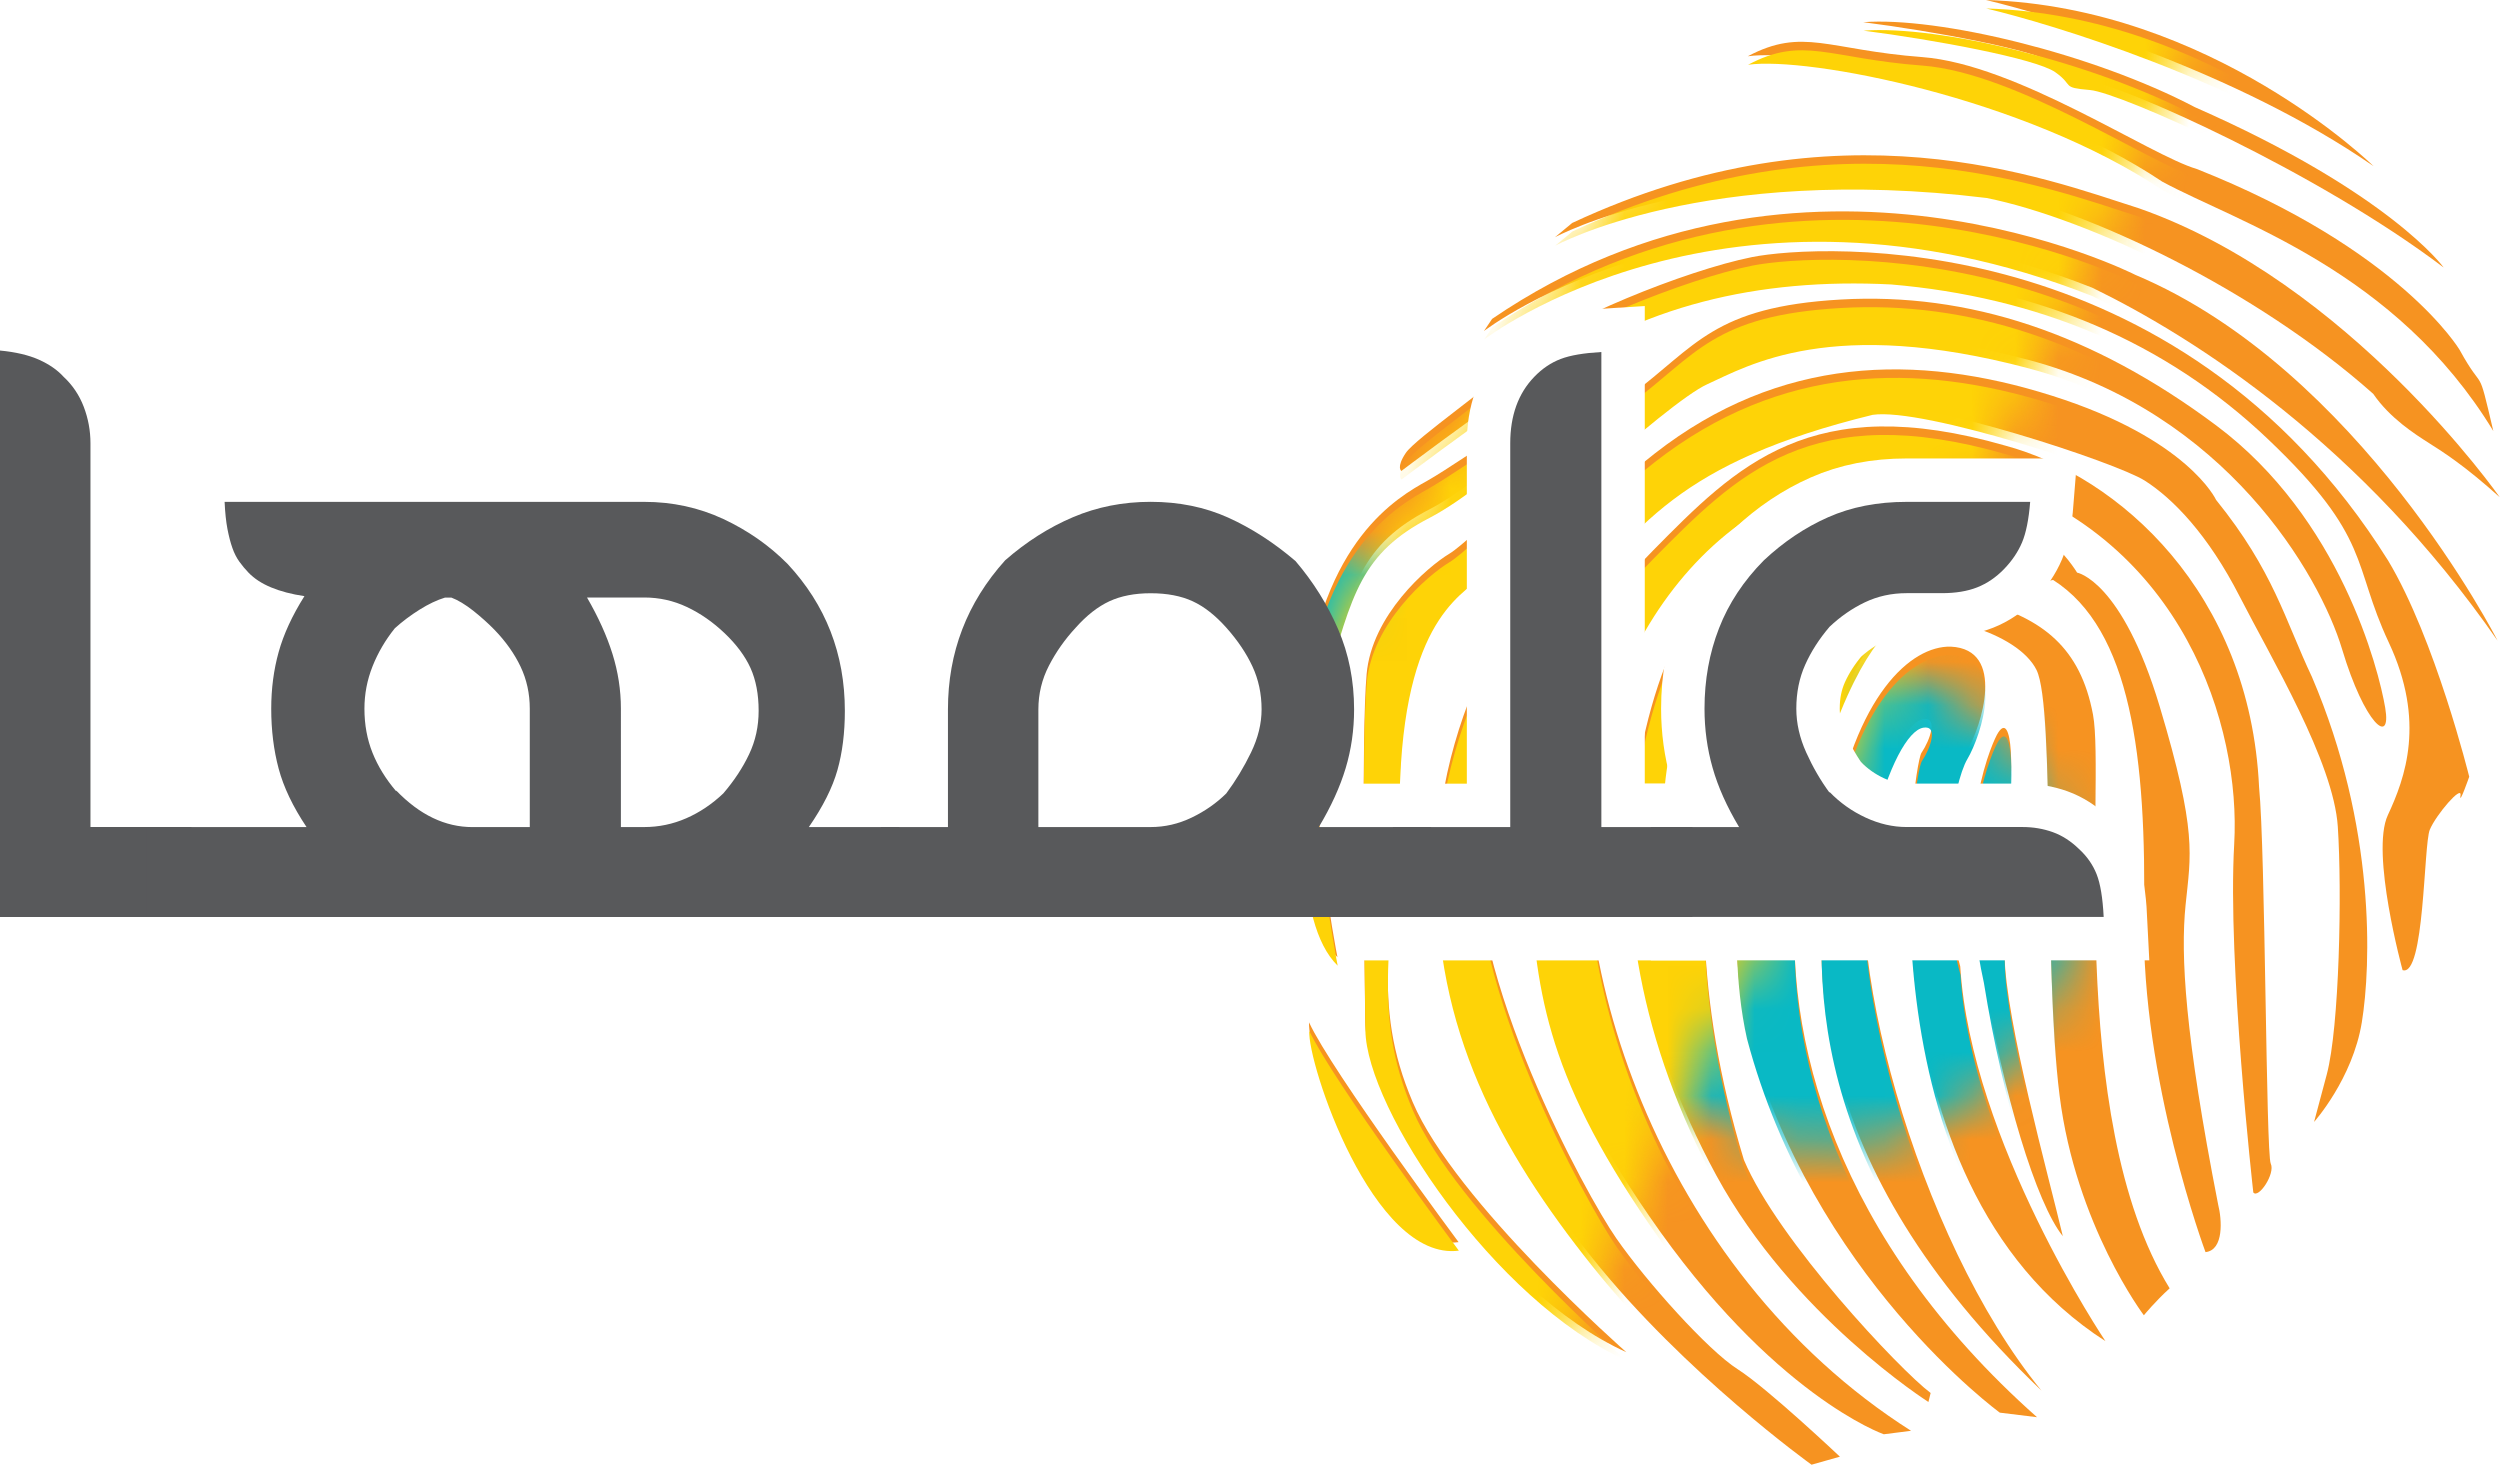 <?xml version="1.0" encoding="utf-8"?>
<!-- Generator: Adobe Illustrator 17.0.0, SVG Export Plug-In . SVG Version: 6.00 Build 0)  -->
<!DOCTYPE svg PUBLIC "-//W3C//DTD SVG 1.1//EN" "http://www.w3.org/Graphics/SVG/1.1/DTD/svg11.dtd">
<svg version="1.1" id="Layer_1" xmlns="http://www.w3.org/2000/svg" xmlns:xlink="http://www.w3.org/1999/xlink" x="0px" y="0px"
	 width="57.59px" height="33.935px" viewBox="0 0 57.59 33.935" enable-background="new 0 0 57.59 33.935" xml:space="preserve">
<pattern  x="-98.085" y="-110.262" width="334.213" height="190.18" patternUnits="userSpaceOnUse" id="Bugaboo" viewBox="125.734 -361.64 334.213 190.18" overflow="visible">
	<g>
		<polygon fill="none" points="125.734,-361.64 459.947,-361.64 459.947,-171.46 125.734,-171.46 		"/>
		<g>
			<path fill="#09B9C5" d="M438.308-133.57c-1.044,2.906-4.255,4.424-7.168,3.379c-0.674-0.242-16.579-8.965-32.584-16.602
				c-0.451,1.045-1.022,2.029-1.72,2.904c0,0,46.422,49.041,47.572,50.406c0.964,1.143,1.425,2.594,1.299,4.084
				c-0.126,1.496-0.825,2.844-1.968,3.811c-1.146,0.965-2.596,1.426-4.089,1.301c-1.49-0.127-2.844-0.828-3.811-1.969
				c-1.141-1.359-42.257-54.73-42.257-54.73c-1.178,0.736-2.476,1.293-3.854,1.621c0,0,1.087,30.916,1.048,32.465
				c-0.039,1.496-0.66,2.887-1.745,3.918c-1.083,1.031-2.505,1.574-4.001,1.539c-0.113-0.008-0.223-0.01-0.332-0.02
				c-2.952-0.248-5.203-2.768-5.127-5.727c0.042-1.535,4.532-32.113,4.532-32.113c-1.125-0.236-2.19-0.613-3.181-1.123
				c0,0-25.189,44.379-26.407,46.148c-1.14,1.65-3.09,2.57-5.09,2.398c-0.968-0.082-1.902-0.418-2.705-0.973
				c-1.231-0.852-2.061-2.129-2.327-3.602c-0.272-1.473,0.051-2.961,0.899-4.193c1.22-1.762,33.455-41.18,33.455-41.18
				c-0.425-0.344-0.822-0.723-1.201-1.115c-10.191,10.766-25.463,26.877-26.31,27.59c-2.362,1.992-5.902,1.695-7.895-0.666
				c-1.991-2.359-1.691-5.9,0.669-7.895c0.849-0.713,19.423-13.141,31.755-21.375c-0.125-0.209-0.26-0.416-0.375-0.633
				c0,0-45.473,18.227-47.217,18.783c-0.71,0.229-1.444,0.313-2.181,0.248c-2.263-0.191-4.174-1.709-4.864-3.873
				c-0.456-1.424-0.331-2.943,0.352-4.27c0.685-1.332,1.849-2.316,3.273-2.773c1.743-0.559,49.344-11.994,49.344-11.994
				c-0.165-1.02-0.225-2.074-0.134-3.15c0.025-0.293,0.073-0.58,0.116-0.865c0,0-37.515-6.635-39.398-7.17
				c-2.969-0.844-4.699-3.947-3.855-6.92c0.732-2.574,3.193-4.281,5.855-4.055c0.358,0.029,0.718,0.094,1.066,0.193
				c1.882,0.535,37.314,14.633,37.314,14.633c0.67-1.48,1.607-2.811,2.751-3.924c0,0-44.094-46.308-45.478-47.946
				c-0.965-1.145-1.426-2.596-1.3-4.086c0.126-1.493,0.825-2.845,1.969-3.81c1.146-0.965,2.595-1.429,4.086-1.303
				c1.491,0.127,2.845,0.828,3.809,1.972c1.388,1.641,38.943,53.565,38.943,53.565c0.539-0.348,1.109-0.645,1.693-0.908
				c-7.186-15.741-19.527-42.794-19.765-43.489c-1.005-2.923,0.556-6.118,3.476-7.122c2.921-1.005,6.115,0.554,7.12,3.479
				c0.237,0.69,7.27,29.585,11.356,46.396c0.889-0.221,1.804-0.379,2.749-0.398c0,0-1.111-31.086-0.951-32.976
				c0.261-3.079,2.977-5.372,6.057-5.11c3.077,0.261,5.37,2.978,5.109,6.056c-0.161,1.9-6.515,32.492-6.515,32.492
				c1.117,0.307,2.164,0.764,3.135,1.338c0,0,26.371-46.34,27.595-48.125c1.136-1.661,3.092-2.587,5.101-2.417
				c0.958,0.081,1.886,0.414,2.686,0.961c2.547,1.747,3.204,5.241,1.455,7.79c-1.224,1.787-34.818,43.274-34.818,43.274
				c1.429,1.281,2.566,2.867,3.311,4.654c0,0,45.029-11.795,46.576-12.084c0.501-0.092,1.008-0.117,1.511-0.074
				c2.499,0.211,4.568,2.08,5.028,4.549c0.277,1.471-0.037,2.961-0.881,4.199c-0.846,1.232-2.121,2.064-3.593,2.34
				c-1.553,0.293-47.679,6.424-47.679,6.424c-0.008,0.213-0.006,0.424-0.025,0.639c-0.047,0.561-0.145,1.102-0.262,1.639
				c17.107,4.527,34.934,8.16,35.613,8.402C437.834-139.689,439.352-136.478,438.308-133.57z M395.996-151.081
				c0.432-5.086-3.357-9.576-8.445-10.008c-5.088-0.432-9.579,3.359-10.01,8.445c-0.432,5.09,3.358,9.58,8.447,10.012
				C391.075-142.201,395.565-145.99,395.996-151.081z"/>
			<path fill="#FED307" d="M382.863-142.552c-2.299-3.973-0.945-9.076,3.032-11.383c0.921-0.533,24.681-9.59,48.692-20.451
				c-0.755-1.516-1.322-3.105-1.65-4.739c0,0-87.744,5.725-90.397,5.725c-2.225,0-4.314-0.867-5.888-2.439
				c-1.575-1.576-2.44-3.664-2.44-5.887c0.003-2.227,0.866-4.318,2.441-5.893c1.572-1.572,3.666-2.438,5.889-2.439
				c2.639,0.004,90.219,4.457,90.219,4.457c0.289-2.045,0.9-4.051,1.85-5.932c0,0-36.162-28.398-37.884-29.929
				c-1.663-1.476-2.646-3.515-2.777-5.734c-0.134-2.22,0.612-4.358,2.088-6.021c0.114-0.125,0.224-0.246,0.339-0.362
				c3.113-3.112,8.131-3.255,11.42-0.331c1.703,1.519,32.135,35.928,32.135,35.928c1.347-1.051,2.797-1.899,4.326-2.535
				c0,0-26.27-71.152-27.111-74.232c-0.783-2.877,0.041-5.972,2.151-8.082c1.021-1.02,2.298-1.76,3.699-2.141
				c2.147-0.583,4.393-0.298,6.321,0.808c1.934,1.106,3.316,2.897,3.902,5.044c0.834,3.075,14.711,77.477,14.711,77.477
				c0.799-0.156,1.609-0.243,2.42-0.296c-2.463-21.898-6.127-54.689-6.127-56.334c0.001-4.593,3.733-8.331,8.325-8.331
				c4.592,0,8.327,3.736,8.327,8.328c-0.002,1.646-3.688,34.66-6.154,56.561c0.359,0.059,0.723,0.104,1.078,0.181
				c0,0,22.881-69.127,23.92-71.642c0.422-1.024,1.029-1.94,1.807-2.717c2.387-2.386,5.943-3.1,9.063-1.813
				c2.057,0.847,3.662,2.443,4.516,4.495c0.857,2.056,0.859,4.318,0.014,6.376c-1.035,2.517-33.673,67.547-33.673,67.547
				c1.318,0.791,2.572,1.732,3.707,2.867c0.311,0.31,0.588,0.64,0.871,0.964c0,0,43.497-36.258,45.909-37.882
				c3.805-2.565,8.992-1.555,11.559,2.253c2.221,3.298,1.799,7.729-1.01,10.537c-0.377,0.376-0.793,0.724-1.24,1.024
				c-2.412,1.624-52.39,28.361-52.39,28.361c1.043,2.183,1.655,4.519,1.821,6.884c0,0,78.478-5.699,81.664-5.703
				c2.225,0,4.316,0.869,5.887,2.439c1.576,1.576,2.443,3.664,2.441,5.889c-0.002,2.227-0.865,4.319-2.436,5.889
				c-1.574,1.572-3.668,2.438-5.891,2.438c-3.193,0.004-81.783-7.106-81.783-7.106c-0.122,0.945-0.331,1.877-0.593,2.797
				c24.768,6.922,67.331,18.836,68.347,19.23c4.283,1.662,6.418,6.496,4.76,10.775c-1.658,4.281-6.49,6.414-10.777,4.754
				c-1.01-0.391-40.576-20.1-63.585-31.57c-0.604,1.223-1.305,2.41-2.186,3.504c0,0,36.376,28.533,38.37,30.529
				c3.248,3.246,3.25,8.527,0,11.775c-3.244,3.246-8.527,3.244-11.775-0.002c-2.004-2.006-30.665-38.541-30.665-38.541
				c-1.42,0.975-2.941,1.727-4.523,2.277c0,0,22.626,56.17,23.479,59.271c0.799,2.883-0.025,5.992-2.144,8.111
				c-1.01,1.01-2.277,1.746-3.666,2.131c-4.428,1.219-9.025-1.385-10.245-5.814c-0.855-3.104-11.043-62.824-11.043-62.824
				c-2.825,0.393-5.718,0.166-8.46-0.701c0,0-29.764,62.451-30.918,64.488c-0.373,0.656-0.832,1.258-1.361,1.787
				c-2.635,2.635-6.743,3.195-9.99,1.35c-1.934-1.094-3.326-2.881-3.924-5.023c-0.59-2.143-0.312-4.389,0.787-6.326
				c1.154-2.041,38.402-60.314,38.402-60.314c-0.235-0.211-0.479-0.414-0.704-0.639c-0.591-0.592-1.112-1.223-1.608-1.869
				c-21.541,15.092-41.356,31.213-42.283,31.752C390.271-137.224,385.167-138.58,382.863-142.552z M441.914-173.181
				c5.365,5.365,14.1,5.365,19.464,0c5.369-5.369,5.367-14.104,0.002-19.467c-5.368-5.368-14.1-5.368-19.469,0
				C436.547-187.285,436.546-178.55,441.914-173.181z"/>
			<path fill="#A5CD39" d="M562.32-87.8c-2.891,1.988-6.861,1.258-8.856-1.637c-0.461-0.67-16.506-29.857-26.207-47.518
				c-1.109,0.666-2.289,1.193-3.514,1.539c0,0,6.928,32.676,7.086,34.697c0.131,1.695-0.406,3.34-1.512,4.631
				c-1.107,1.295-2.648,2.078-4.344,2.209c-1.695,0.131-3.342-0.404-4.635-1.512c-1.289-1.104-2.074-2.648-2.209-4.344
				c-0.152-2.012,0.688-35.162,0.688-35.162c-1.576-0.102-3.141-0.447-4.631-1.061c0,0-19.506,29.246-20.57,30.648
				c-1.027,1.355-2.523,2.227-4.207,2.457c-1.686,0.232-3.359-0.209-4.713-1.236c-0.102-0.078-0.201-0.154-0.297-0.236
				c-2.555-2.188-2.963-6.004-0.928-8.686c1.057-1.387,25.482-26.619,25.482-26.619c-0.881-0.965-1.613-2.021-2.189-3.148
				c0,0-52.679,24.238-54.978,25.061c-2.146,0.768-4.554,0.322-6.288-1.16c-0.838-0.719-1.478-1.65-1.852-2.693
				c-0.571-1.604-0.486-3.332,0.241-4.867c0.73-1.539,2.015-2.699,3.614-3.273c2.294-0.818,58.186-15.799,58.186-15.799
				c-0.166-0.6-0.279-1.213-0.369-1.828c-16.545,3.174-41.324,7.908-42.577,8.006c-3.501,0.271-6.572-2.352-6.844-5.852
				c-0.271-3.502,2.355-6.57,5.854-6.842c1.255-0.096,26.641,0.76,43.479,1.34c0.025-0.275,0.037-0.553,0.076-0.83
				c0,0-28.273-5.02-30.25-5.664c-0.807-0.264-1.541-0.67-2.18-1.217c-1.959-1.68-2.715-4.348-1.918-6.801
				c0.525-1.617,1.648-2.938,3.158-3.709c1.518-0.775,3.242-0.91,4.861-0.389c1.98,0.641,27.705,13.34,27.705,13.34
				c0.525-1.049,1.168-2.061,1.965-2.992c0.219-0.256,0.455-0.486,0.684-0.721c0,0-30.211-31.008-31.594-32.751
				c-2.18-2.748-1.717-6.763,1.035-8.945c2.381-1.885,5.783-1.829,8.09,0.147c0.309,0.267,0.6,0.561,0.854,0.883
				c1.381,1.744,24.725,38.253,24.725,38.253c1.6-0.92,3.344-1.527,5.137-1.793c0,0-7.258-37.165-7.447-39.593
				c-0.133-1.697,0.404-3.342,1.51-4.631c1.107-1.295,2.648-2.08,4.344-2.209c1.697-0.131,3.342,0.401,4.633,1.509
				c1.291,1.104,2.076,2.648,2.209,4.344c0.19,2.434-2.309,40.442-2.309,40.442c0.729,0.039,1.449,0.141,2.168,0.287
				c3.809-19.29,10.367-52.437,10.607-53.236c1.016-3.364,4.572-5.276,7.934-4.267c3.361,1.011,5.273,4.566,4.262,7.932
				c-0.238,0.795-12.918,32.121-20.299,50.338c0.967,0.387,1.916,0.852,2.801,1.459c0,0,13.416-22.254,14.816-23.893
				c2.283-2.666,6.309-2.982,8.979-0.697c2.666,2.281,2.977,6.309,0.695,8.977c-1.41,1.646-21.381,18.492-21.381,18.492
				c0.826,1.025,1.49,2.141,2.002,3.314c0,0,38.08-19.127,40.393-19.963c2.148-0.777,4.568-0.336,6.309,1.152
				c0.83,0.711,1.467,1.635,1.84,2.672c1.191,3.301-0.519,6.959-3.824,8.152c-2.314,0.836-43.836,10.693-43.836,10.693
				c0.469,2.129,0.467,4.348-0.033,6.488c0,0,34.953,12.33,36.574,13.09c0.521,0.246,1.01,0.559,1.443,0.934
				c2.164,1.852,2.834,4.949,1.621,7.533c-0.719,1.537-2,2.707-3.598,3.287c-1.598,0.576-3.326,0.498-4.867-0.223
				c-1.627-0.762-33.838-19.041-33.838-19.041c-0.145,0.191-0.287,0.387-0.445,0.574c-0.416,0.484-0.865,0.92-1.328,1.336
				c12.777,15.525,33.975,41.287,34.439,41.961C565.943-93.761,565.211-89.79,562.32-87.8z M527.742-142.611
				c3.771-4.406,3.254-11.063-1.152-14.834c-4.41-3.775-11.066-3.258-14.838,1.148c-3.775,4.41-3.258,11.068,1.152,14.842
				C517.313-137.683,523.969-138.201,527.742-142.611z"/>
			<path fill="#EB2227" d="M478.119-222.827c-2.082,1.064-4.645,0.24-5.711-1.844c-0.246-0.483-8.331-21.151-13.219-33.655
				c-0.79,0.343-1.616,0.59-2.454,0.714c0,0,1.761,22.186,1.69,23.535c-0.06,1.132-0.557,2.173-1.397,2.93
				c-0.843,0.76-1.93,1.145-3.061,1.085c-1.131-0.061-2.173-0.555-2.931-1.398c-0.758-0.841-1.143-1.93-1.085-3.062
				c0.072-1.342,3.485-23.172,3.485-23.172c-1.031-0.204-2.037-0.567-2.969-1.101c0,0-15.408,17.642-16.233,18.479
				c-0.795,0.806-1.858,1.252-2.991,1.259c-1.134,0.009-2.201-0.427-3.008-1.221c-0.06-0.063-0.119-0.121-0.175-0.185
				c-1.499-1.665-1.439-4.221,0.136-5.817c0.818-0.826,19.131-15.392,19.131-15.392c-0.498-0.714-0.891-1.474-1.175-2.27
				c0,0-36.895,11.474-38.484,11.819c-1.483,0.321-3.036-0.18-4.054-1.309c-0.491-0.546-0.834-1.216-0.992-1.938
				c-0.238-1.109-0.033-2.244,0.58-3.196c0.614-0.953,1.564-1.608,2.67-1.851c1.586-0.343,39.805-5.424,39.805-5.424
				c-0.057-0.409-0.08-0.824-0.085-1.239c-11.206,0.672-27.985,1.663-28.821,1.619c-2.337-0.123-4.141-2.119-4.018-4.456
				c0.122-2.336,2.123-4.139,4.458-4.016c0.838,0.045,17.534,2.8,28.61,4.634c0.041-0.18,0.071-0.362,0.121-0.542
				c0,0-18.246-5.754-19.498-6.35c-0.51-0.244-0.958-0.576-1.334-0.992c-1.15-1.278-1.419-3.105-0.681-4.659
				c0.486-1.023,1.342-1.798,2.406-2.179c1.07-0.381,2.221-0.321,3.244,0.163c1.255,0.595,17.155,11.203,17.155,11.203
				c0.438-0.648,0.949-1.263,1.557-1.809c0.166-0.15,0.342-0.281,0.514-0.417c0,0-17.288-23.092-18.051-24.363
				c-1.203-2.003-0.551-4.616,1.455-5.82c1.736-1.041,3.978-0.71,5.332,0.795c0.182,0.202,0.348,0.422,0.488,0.656
				c0.763,1.272,13.038,27.405,13.038,27.405c1.136-0.47,2.342-0.721,3.548-0.742c0,0-1.592-25.181-1.507-26.801
				c0.059-1.133,0.556-2.173,1.397-2.93c0.843-0.76,1.929-1.146,3.06-1.085c1.133,0.06,2.173,0.553,2.931,1.397
				c0.758,0.841,1.145,1.929,1.085,3.06c-0.084,1.625-5.011,26.522-5.011,26.522c0.477,0.088,0.944,0.219,1.406,0.376
				c4.181-12.416,11.371-33.751,11.599-34.259c0.961-2.135,3.476-3.092,5.609-2.135c2.135,0.957,3.092,3.472,2.133,5.607
				c-0.227,0.505-11.306,20.108-17.752,31.509c0.605,0.339,1.192,0.728,1.724,1.205c0,0,10.784-13.546,11.851-14.508
				c1.738-1.564,4.426-1.427,5.992,0.314c1.565,1.737,1.424,4.424-0.314,5.991c-1.072,0.967-15.722,10.374-15.722,10.374
				c0.457,0.749,0.801,1.542,1.037,2.362c0,0,26.81-9.355,28.409-9.707c1.488-0.328,3.049,0.173,4.07,1.306
				c0.486,0.542,0.828,1.207,0.984,1.923c0.504,2.284-0.943,4.553-3.229,5.058c-1.603,0.352-29.886,3.286-29.886,3.286
				c0.125,1.446-0.067,2.912-0.582,4.283c0,0,22.032,11.16,23.038,11.802c0.324,0.207,0.619,0.457,0.873,0.742
				c1.27,1.41,1.445,3.514,0.422,5.116c-0.607,0.955-1.557,1.616-2.66,1.863c-1.107,0.242-2.242,0.042-3.197-0.569
				c-1.01-0.643-20.717-15.496-20.717-15.496c-0.112,0.113-0.222,0.231-0.343,0.341c-0.317,0.284-0.652,0.532-0.993,0.767
				c7.103,11.362,18.889,30.21,19.139,30.695C481.027-226.454,480.201-223.893,478.119-222.827z M459.997-262.023
				c2.873-2.586,3.103-7.027,0.518-9.9c-2.589-2.874-7.032-3.105-9.903-0.52c-2.874,2.589-3.107,7.031-0.518,9.905
				C452.681-259.665,457.123-259.435,459.997-262.023z"/>
		</g>
		<g>
			<path fill="#FED307" d="M215.757-47.462c-2.299-3.973-0.945-9.076,3.032-11.383c0.921-0.533,24.681-9.59,48.692-20.451
				c-0.755-1.516-1.322-3.105-1.65-4.738c0,0-87.744,5.725-90.396,5.725c-2.225,0-4.314-0.867-5.888-2.439
				c-1.575-1.576-2.44-3.664-2.44-5.887c0.003-2.227,0.866-4.318,2.441-5.893c1.572-1.572,3.666-2.438,5.889-2.439
				c2.639,0.004,90.219,4.457,90.219,4.457c0.289-2.045,0.9-4.051,1.85-5.932c0,0-36.162-28.398-37.884-29.929
				c-1.663-1.476-2.646-3.515-2.777-5.734c-0.134-2.22,0.612-4.358,2.088-6.021c0.114-0.125,0.224-0.246,0.339-0.362
				c3.113-3.112,8.131-3.255,11.42-0.331c1.703,1.518,32.135,35.928,32.135,35.928c1.347-1.051,2.797-1.899,4.326-2.535
				c0,0-26.271-71.152-27.111-74.233c-0.783-2.877,0.041-5.972,2.151-8.082c1.021-1.019,2.298-1.76,3.699-2.141
				c2.147-0.583,4.394-0.298,6.321,0.808c1.934,1.106,3.316,2.898,3.902,5.044c0.834,3.075,14.711,77.477,14.711,77.477
				c0.799-0.156,1.609-0.243,2.42-0.296c-2.463-21.898-6.127-54.689-6.127-56.334c0.001-4.593,3.733-8.331,8.325-8.331
				s8.327,3.736,8.327,8.328c-0.002,1.646-3.688,34.66-6.154,56.562c0.359,0.06,0.723,0.104,1.078,0.181
				c0,0,22.881-69.127,23.92-71.642c0.422-1.024,1.029-1.94,1.807-2.717c2.387-2.386,5.943-3.101,9.063-1.813
				c2.057,0.847,3.662,2.443,4.516,4.495c0.857,2.056,0.859,4.318,0.014,6.376c-1.035,2.517-33.673,67.547-33.673,67.547
				c1.318,0.791,2.572,1.732,3.707,2.867c0.31,0.31,0.588,0.64,0.871,0.964c0,0,43.497-36.258,45.909-37.882
				c3.805-2.566,8.992-1.555,11.559,2.253c2.221,3.298,1.799,7.729-1.01,10.537c-0.377,0.376-0.793,0.724-1.24,1.024
				c-2.412,1.624-52.39,28.362-52.39,28.362c1.043,2.183,1.655,4.519,1.821,6.884c0,0,78.479-5.699,81.664-5.703
				c2.225,0,4.316,0.869,5.887,2.439c1.576,1.576,2.443,3.664,2.441,5.889c-0.002,2.227-0.865,4.318-2.436,5.889
				c-1.574,1.572-3.668,2.438-5.891,2.438c-3.193,0.004-81.783-7.105-81.783-7.105c-0.122,0.945-0.331,1.877-0.593,2.797
				c24.769,6.922,67.331,18.836,68.347,19.231c4.283,1.662,6.418,6.496,4.76,10.775c-1.658,4.281-6.49,6.414-10.777,4.754
				c-1.01-0.391-40.576-20.1-63.585-31.57c-0.604,1.223-1.305,2.41-2.186,3.504c0,0,36.376,28.533,38.37,30.529
				c3.248,3.246,3.25,8.527,0,11.775c-3.244,3.246-8.527,3.244-11.775-0.002c-2.004-2.006-30.665-38.541-30.665-38.541
				c-1.42,0.975-2.941,1.727-4.523,2.277c0,0,22.626,56.17,23.479,59.272c0.799,2.883-0.025,5.992-2.145,8.111
				c-1.01,1.01-2.277,1.746-3.666,2.131c-4.428,1.219-9.024-1.385-10.245-5.814c-0.855-3.104-11.043-62.824-11.043-62.824
				c-2.825,0.393-5.718,0.166-8.46-0.701c0,0-29.764,62.451-30.918,64.488c-0.373,0.656-0.832,1.258-1.361,1.787
				c-2.635,2.635-6.743,3.195-9.99,1.35c-1.934-1.094-3.326-2.881-3.924-5.023c-0.59-2.143-0.311-4.389,0.787-6.326
				c1.154-2.041,38.402-60.314,38.402-60.314c-0.235-0.211-0.479-0.414-0.704-0.639c-0.591-0.592-1.112-1.223-1.608-1.869
				c-21.541,15.092-41.356,31.213-42.283,31.752C223.165-42.134,218.061-43.49,215.757-47.462z M274.808-78.091
				c5.365,5.365,14.1,5.365,19.464,0c5.369-5.369,5.367-14.104,0.002-19.467c-5.368-5.369-14.1-5.369-19.469,0
				C269.44-92.195,269.439-83.46,274.808-78.091z"/>
			<path fill="#EB2227" d="M311.013-127.737c-2.082,1.064-4.645,0.24-5.711-1.844c-0.246-0.483-8.331-21.151-13.219-33.655
				c-0.79,0.343-1.616,0.59-2.454,0.714c0,0,1.761,22.186,1.69,23.535c-0.06,1.132-0.557,2.173-1.397,2.93
				c-0.843,0.76-1.93,1.145-3.062,1.085c-1.131-0.061-2.173-0.555-2.931-1.397c-0.758-0.841-1.143-1.93-1.085-3.063
				c0.072-1.342,3.485-23.172,3.485-23.172c-1.031-0.204-2.037-0.567-2.969-1.101c0,0-15.408,17.642-16.233,18.479
				c-0.795,0.806-1.858,1.252-2.991,1.259c-1.134,0.009-2.201-0.427-3.008-1.221c-0.06-0.063-0.119-0.121-0.175-0.185
				c-1.499-1.665-1.44-4.221,0.136-5.817c0.818-0.826,19.131-15.392,19.131-15.392c-0.498-0.714-0.891-1.474-1.175-2.27
				c0,0-36.895,11.474-38.484,11.819c-1.483,0.321-3.036-0.18-4.054-1.31c-0.491-0.546-0.834-1.216-0.992-1.938
				c-0.238-1.109-0.033-2.244,0.58-3.196c0.614-0.953,1.564-1.608,2.67-1.851c1.586-0.343,39.805-5.424,39.805-5.424
				c-0.057-0.409-0.08-0.824-0.085-1.239c-11.206,0.672-27.985,1.663-28.821,1.619c-2.337-0.123-4.141-2.119-4.018-4.456
				c0.122-2.336,2.123-4.139,4.458-4.016c0.838,0.045,17.534,2.8,28.61,4.634c0.041-0.18,0.071-0.362,0.121-0.542
				c0,0-18.246-5.754-19.498-6.35c-0.51-0.244-0.958-0.576-1.334-0.992c-1.149-1.278-1.419-3.105-0.681-4.659
				c0.486-1.023,1.342-1.798,2.406-2.179c1.07-0.381,2.221-0.321,3.244,0.163c1.255,0.595,17.155,11.203,17.155,11.203
				c0.438-0.648,0.949-1.263,1.557-1.809c0.166-0.15,0.342-0.281,0.514-0.417c0,0-17.288-23.092-18.051-24.363
				c-1.203-2.003-0.551-4.616,1.455-5.82c1.736-1.041,3.979-0.71,5.332,0.795c0.182,0.202,0.348,0.422,0.488,0.656
				c0.763,1.273,13.038,27.405,13.038,27.405c1.136-0.47,2.342-0.721,3.548-0.742c0,0-1.592-25.181-1.507-26.801
				c0.059-1.133,0.556-2.173,1.397-2.93c0.843-0.76,1.929-1.145,3.06-1.085c1.133,0.06,2.173,0.553,2.931,1.396
				c0.758,0.841,1.145,1.929,1.085,3.06c-0.084,1.625-5.011,26.522-5.011,26.522c0.477,0.088,0.944,0.219,1.406,0.376
				c4.181-12.416,11.371-33.751,11.599-34.259c0.961-2.135,3.477-3.092,5.609-2.135c2.135,0.957,3.092,3.472,2.133,5.607
				c-0.227,0.505-11.306,20.108-17.752,31.509c0.605,0.339,1.192,0.729,1.724,1.205c0,0,10.784-13.546,11.851-14.508
				c1.738-1.564,4.426-1.427,5.992,0.314c1.564,1.737,1.424,4.424-0.315,5.991c-1.072,0.967-15.722,10.374-15.722,10.374
				c0.457,0.749,0.801,1.542,1.037,2.362c0,0,26.81-9.354,28.409-9.707c1.488-0.328,3.049,0.173,4.07,1.306
				c0.486,0.542,0.828,1.207,0.984,1.923c0.504,2.284-0.943,4.553-3.228,5.058c-1.604,0.352-29.886,3.286-29.886,3.286
				c0.125,1.446-0.067,2.912-0.582,4.283c0,0,22.032,11.16,23.038,11.802c0.324,0.207,0.619,0.457,0.873,0.742
				c1.27,1.41,1.445,3.514,0.422,5.116c-0.607,0.955-1.557,1.616-2.66,1.863c-1.107,0.242-2.242,0.042-3.197-0.569
				c-1.01-0.643-20.717-15.496-20.717-15.496c-0.112,0.113-0.222,0.232-0.343,0.341c-0.317,0.284-0.652,0.532-0.993,0.767
				c7.102,11.362,18.889,30.21,19.139,30.695C313.921-131.364,313.095-128.803,311.013-127.737z M292.891-166.934
				c2.873-2.586,3.103-7.027,0.519-9.9c-2.589-2.874-7.032-3.105-9.903-0.52c-2.874,2.589-3.107,7.031-0.518,9.905
				C285.574-164.575,290.017-164.345,292.891-166.934z"/>
		</g>
		<g>
			<path fill="#FED307" d="M48.65-142.552c-2.299-3.973-0.945-9.076,3.032-11.383c0.921-0.533,24.681-9.59,48.692-20.451
				c-0.755-1.516-1.322-3.105-1.65-4.739c0,0-87.744,5.725-90.396,5.725c-2.225,0-4.314-0.867-5.888-2.439
				C0.865-177.415,0-179.504,0-181.727c0.003-2.227,0.866-4.318,2.441-5.893c1.572-1.572,3.666-2.438,5.889-2.439
				c2.639,0.004,90.219,4.457,90.219,4.457c0.289-2.045,0.9-4.051,1.85-5.932c0,0-36.162-28.398-37.884-29.929
				c-1.663-1.476-2.646-3.515-2.777-5.734c-0.134-2.22,0.612-4.358,2.088-6.021c0.114-0.125,0.224-0.246,0.339-0.362
				c3.113-3.112,8.131-3.255,11.42-0.331c1.703,1.519,32.135,35.928,32.135,35.928c1.347-1.051,2.797-1.899,4.326-2.535
				c0,0-26.271-71.152-27.111-74.232c-0.783-2.877,0.041-5.972,2.151-8.082c1.021-1.02,2.298-1.76,3.699-2.141
				c2.147-0.583,4.393-0.298,6.321,0.808c1.934,1.106,3.316,2.897,3.902,5.044c0.834,3.075,14.711,77.477,14.711,77.477
				c0.799-0.156,1.609-0.243,2.42-0.296c-2.463-21.898-6.127-54.689-6.127-56.334c0.001-4.593,3.733-8.331,8.325-8.331
				c4.592,0,8.327,3.736,8.327,8.328c-0.002,1.646-3.687,34.66-6.154,56.561c0.359,0.059,0.723,0.104,1.078,0.181
				c0,0,22.881-69.127,23.92-71.642c0.422-1.024,1.029-1.94,1.807-2.717c2.387-2.386,5.943-3.1,9.063-1.813
				c2.057,0.847,3.662,2.443,4.516,4.495c0.857,2.056,0.859,4.318,0.014,6.376c-1.035,2.517-33.673,67.547-33.673,67.547
				c1.318,0.791,2.572,1.732,3.707,2.867c0.311,0.31,0.588,0.64,0.871,0.964c0,0,43.497-36.258,45.909-37.882
				c3.805-2.565,8.992-1.555,11.559,2.253c2.221,3.298,1.799,7.729-1.01,10.537c-0.377,0.376-0.793,0.724-1.24,1.024
				c-2.412,1.624-52.39,28.361-52.39,28.361c1.043,2.183,1.655,4.519,1.821,6.884c0,0,78.479-5.699,81.664-5.703
				c2.225,0,4.316,0.869,5.887,2.439c1.576,1.576,2.443,3.664,2.441,5.889c-0.002,2.227-0.865,4.319-2.436,5.889
				c-1.574,1.572-3.668,2.438-5.891,2.438c-3.193,0.004-81.783-7.106-81.783-7.106c-0.122,0.945-0.331,1.877-0.593,2.797
				c24.768,6.922,67.331,18.836,68.347,19.23c4.283,1.662,6.418,6.496,4.76,10.775c-1.658,4.281-6.49,6.414-10.777,4.754
				c-1.01-0.391-40.576-20.1-63.585-31.57c-0.604,1.223-1.305,2.41-2.186,3.504c0,0,36.376,28.533,38.37,30.529
				c3.248,3.246,3.25,8.527,0,11.775c-3.244,3.246-8.527,3.244-11.775-0.002c-2.004-2.006-30.665-38.541-30.665-38.541
				c-1.42,0.975-2.941,1.727-4.524,2.277c0,0,22.626,56.17,23.479,59.271c0.799,2.883-0.025,5.992-2.145,8.111
				c-1.01,1.01-2.277,1.746-3.666,2.131c-4.428,1.219-9.024-1.385-10.245-5.814c-0.855-3.104-11.043-62.824-11.043-62.824
				c-2.825,0.393-5.718,0.166-8.46-0.701c0,0-29.764,62.451-30.918,64.488c-0.373,0.656-0.832,1.258-1.361,1.787
				c-2.635,2.635-6.743,3.195-9.99,1.35c-1.934-1.094-3.326-2.881-3.924-5.023c-0.59-2.143-0.312-4.389,0.787-6.326
				c1.154-2.041,38.402-60.314,38.402-60.314c-0.235-0.211-0.479-0.414-0.704-0.639c-0.591-0.592-1.112-1.223-1.608-1.869
				c-21.541,15.092-41.356,31.213-42.283,31.752C56.059-137.224,50.954-138.58,48.65-142.552z M107.701-173.181
				c5.365,5.365,14.1,5.365,19.464,0c5.369-5.369,5.367-14.104,0.002-19.467c-5.368-5.368-14.1-5.368-19.469,0
				C102.334-187.285,102.333-178.55,107.701-173.181z"/>
			<path fill="#A5CD39" d="M228.107-87.8c-2.891,1.988-6.861,1.258-8.855-1.637c-0.461-0.67-16.506-29.857-26.207-47.518
				c-1.109,0.666-2.289,1.193-3.514,1.539c0,0,6.928,32.676,7.086,34.697c0.131,1.695-0.406,3.34-1.512,4.631
				c-1.107,1.295-2.648,2.078-4.344,2.209c-1.695,0.131-3.342-0.404-4.635-1.512c-1.289-1.104-2.074-2.648-2.209-4.344
				c-0.152-2.012,0.688-35.162,0.688-35.162c-1.576-0.102-3.141-0.447-4.631-1.061c0,0-19.506,29.246-20.57,30.648
				c-1.027,1.355-2.523,2.227-4.207,2.457c-1.686,0.232-3.359-0.209-4.713-1.236c-0.102-0.078-0.201-0.154-0.297-0.236
				c-2.555-2.188-2.963-6.004-0.928-8.686c1.057-1.387,25.482-26.619,25.482-26.619c-0.881-0.965-1.613-2.021-2.19-3.148
				c0,0-52.679,24.238-54.977,25.061c-2.146,0.768-4.554,0.322-6.288-1.16c-0.838-0.719-1.477-1.65-1.852-2.693
				c-0.571-1.604-0.486-3.332,0.241-4.867c0.73-1.539,2.015-2.699,3.614-3.273c2.294-0.818,58.186-15.799,58.186-15.799
				c-0.166-0.6-0.279-1.213-0.369-1.828c-16.545,3.174-41.324,7.908-42.577,8.006c-3.501,0.271-6.572-2.352-6.844-5.852
				c-0.271-3.502,2.355-6.57,5.854-6.842c1.255-0.096,26.641,0.76,43.479,1.34c0.025-0.275,0.037-0.553,0.076-0.83
				c0,0-28.273-5.02-30.25-5.664c-0.807-0.264-1.541-0.67-2.18-1.217c-1.959-1.68-2.715-4.348-1.918-6.801
				c0.525-1.617,1.648-2.938,3.158-3.709c1.518-0.775,3.242-0.91,4.861-0.389c1.98,0.641,27.705,13.34,27.705,13.34
				c0.525-1.049,1.168-2.061,1.965-2.992c0.219-0.256,0.455-0.486,0.684-0.721c0,0-30.211-31.008-31.594-32.751
				c-2.18-2.748-1.717-6.763,1.035-8.945c2.381-1.885,5.783-1.829,8.09,0.147c0.309,0.267,0.6,0.561,0.854,0.883
				c1.381,1.744,24.725,38.253,24.725,38.253c1.6-0.92,3.344-1.527,5.137-1.793c0,0-7.258-37.165-7.447-39.593
				c-0.133-1.697,0.404-3.342,1.51-4.631c1.107-1.295,2.648-2.08,4.344-2.209c1.697-0.131,3.342,0.401,4.633,1.509
				c1.291,1.104,2.076,2.648,2.209,4.344c0.19,2.434-2.309,40.442-2.309,40.442c0.729,0.039,1.449,0.141,2.168,0.287
				c3.809-19.29,10.367-52.437,10.607-53.236c1.016-3.364,4.572-5.276,7.934-4.267c3.361,1.011,5.273,4.566,4.262,7.932
				c-0.238,0.795-12.918,32.121-20.299,50.338c0.967,0.387,1.916,0.852,2.801,1.459c0,0,13.416-22.254,14.816-23.893
				c2.283-2.666,6.309-2.982,8.979-0.697c2.666,2.281,2.977,6.309,0.695,8.977c-1.41,1.646-21.381,18.492-21.381,18.492
				c0.826,1.025,1.49,2.141,2.002,3.314c0,0,38.08-19.127,40.393-19.963c2.148-0.777,4.568-0.336,6.309,1.152
				c0.83,0.711,1.467,1.635,1.84,2.672c1.191,3.301-0.52,6.959-3.824,8.152c-2.314,0.836-43.836,10.693-43.836,10.693
				c0.469,2.129,0.467,4.348-0.033,6.488c0,0,34.953,12.33,36.574,13.09c0.521,0.246,1.01,0.559,1.443,0.934
				c2.164,1.852,2.834,4.949,1.621,7.533c-0.719,1.537-2,2.707-3.598,3.287c-1.598,0.576-3.326,0.498-4.867-0.223
				c-1.627-0.762-33.838-19.041-33.838-19.041c-0.145,0.191-0.287,0.387-0.445,0.574c-0.416,0.484-0.865,0.92-1.328,1.336
				c12.777,15.525,33.975,41.287,34.439,41.961C231.73-93.761,230.998-89.79,228.107-87.8z M193.529-142.611
				c3.771-4.406,3.254-11.063-1.152-14.834c-4.41-3.775-11.066-3.258-14.838,1.148c-3.775,4.41-3.258,11.068,1.152,14.842
				C183.1-137.683,189.756-138.201,193.529-142.611z"/>
			<path fill="#EB2227" d="M143.906-222.827c-2.082,1.064-4.645,0.24-5.711-1.844c-0.246-0.483-8.331-21.151-13.219-33.655
				c-0.79,0.343-1.616,0.59-2.454,0.714c0,0,1.761,22.186,1.69,23.535c-0.06,1.132-0.557,2.173-1.397,2.93
				c-0.843,0.76-1.93,1.145-3.062,1.085c-1.131-0.061-2.173-0.555-2.931-1.398c-0.758-0.841-1.143-1.93-1.085-3.062
				c0.072-1.342,3.485-23.172,3.485-23.172c-1.031-0.204-2.037-0.567-2.969-1.101c0,0-15.408,17.642-16.233,18.479
				c-0.795,0.806-1.858,1.252-2.991,1.259c-1.134,0.009-2.201-0.427-3.008-1.221c-0.06-0.063-0.119-0.121-0.175-0.185
				c-1.499-1.665-1.439-4.221,0.136-5.817c0.818-0.826,19.131-15.392,19.131-15.392c-0.498-0.714-0.891-1.474-1.175-2.27
				c0,0-36.895,11.474-38.484,11.819c-1.483,0.321-3.036-0.18-4.054-1.309c-0.491-0.546-0.834-1.216-0.992-1.938
				c-0.238-1.109-0.033-2.244,0.58-3.196c0.614-0.953,1.563-1.608,2.67-1.851c1.586-0.343,39.805-5.424,39.805-5.424
				c-0.057-0.409-0.08-0.824-0.085-1.239c-11.206,0.672-27.985,1.663-28.821,1.619c-2.337-0.123-4.141-2.119-4.018-4.456
				c0.122-2.336,2.123-4.139,4.458-4.016c0.838,0.045,17.534,2.8,28.61,4.634c0.041-0.18,0.071-0.362,0.121-0.542
				c0,0-18.246-5.754-19.498-6.35c-0.51-0.244-0.958-0.576-1.334-0.992c-1.149-1.278-1.419-3.105-0.681-4.659
				c0.486-1.023,1.342-1.798,2.406-2.179c1.07-0.381,2.221-0.321,3.244,0.163c1.255,0.595,17.155,11.203,17.155,11.203
				c0.438-0.648,0.949-1.263,1.557-1.809c0.166-0.15,0.342-0.281,0.514-0.417c0,0-17.288-23.092-18.051-24.363
				c-1.203-2.003-0.551-4.616,1.455-5.82c1.736-1.041,3.979-0.71,5.332,0.795c0.182,0.202,0.348,0.422,0.488,0.656
				c0.763,1.272,13.038,27.405,13.038,27.405c1.136-0.47,2.342-0.721,3.548-0.742c0,0-1.592-25.181-1.507-26.801
				c0.059-1.133,0.556-2.173,1.397-2.93c0.843-0.76,1.929-1.146,3.06-1.085c1.133,0.06,2.173,0.553,2.931,1.397
				c0.758,0.841,1.145,1.929,1.085,3.06c-0.084,1.625-5.011,26.522-5.011,26.522c0.477,0.088,0.944,0.219,1.406,0.376
				c4.181-12.416,11.371-33.751,11.599-34.259c0.961-2.135,3.477-3.092,5.609-2.135c2.135,0.957,3.092,3.472,2.133,5.607
				c-0.227,0.505-11.306,20.108-17.752,31.509c0.605,0.339,1.192,0.728,1.724,1.205c0,0,10.784-13.546,11.851-14.508
				c1.738-1.564,4.426-1.427,5.992,0.314c1.564,1.737,1.424,4.424-0.314,5.991c-1.072,0.967-15.722,10.374-15.722,10.374
				c0.457,0.749,0.801,1.542,1.037,2.362c0,0,26.81-9.355,28.409-9.707c1.488-0.328,3.049,0.173,4.07,1.306
				c0.486,0.542,0.828,1.207,0.984,1.923c0.504,2.284-0.943,4.553-3.229,5.058c-1.604,0.352-29.886,3.286-29.886,3.286
				c0.125,1.446-0.067,2.912-0.582,4.283c0,0,22.032,11.16,23.038,11.802c0.324,0.207,0.619,0.457,0.873,0.742
				c1.27,1.41,1.445,3.514,0.422,5.116c-0.607,0.955-1.557,1.616-2.66,1.863c-1.107,0.242-2.242,0.042-3.197-0.569
				c-1.01-0.643-20.717-15.496-20.717-15.496c-0.112,0.113-0.222,0.231-0.343,0.341c-0.317,0.284-0.652,0.532-0.993,0.767
				c7.103,11.362,18.889,30.21,19.139,30.695C146.814-226.454,145.988-223.893,143.906-222.827z M125.784-262.023
				c2.873-2.586,3.104-7.027,0.519-9.9c-2.589-2.874-7.032-3.105-9.903-0.52c-2.874,2.589-3.107,7.031-0.518,9.905
				C118.468-259.665,122.91-259.435,125.784-262.023z"/>
		</g>
		<g>
			<path fill="#09B9C5" d="M438.308-323.749c-1.044,2.906-4.255,4.424-7.168,3.379c-0.674-0.242-16.579-8.965-32.584-16.602
				c-0.451,1.045-1.022,2.029-1.72,2.904c0,0,46.422,49.041,47.572,50.406c0.964,1.143,1.425,2.594,1.299,4.084
				c-0.126,1.496-0.825,2.844-1.968,3.811c-1.146,0.965-2.596,1.426-4.089,1.301c-1.49-0.127-2.844-0.828-3.811-1.969
				c-1.141-1.359-42.257-54.73-42.257-54.73c-1.178,0.736-2.476,1.293-3.854,1.621c0,0,1.087,30.916,1.048,32.465
				c-0.039,1.496-0.66,2.887-1.745,3.918c-1.083,1.031-2.505,1.574-4.001,1.539c-0.113-0.008-0.223-0.01-0.332-0.02
				c-2.952-0.248-5.203-2.768-5.127-5.727c0.042-1.535,4.532-32.113,4.532-32.113c-1.125-0.236-2.19-0.613-3.181-1.123
				c0,0-25.189,44.379-26.407,46.149c-1.14,1.65-3.09,2.57-5.09,2.398c-0.968-0.082-1.902-0.418-2.705-0.973
				c-1.231-0.852-2.061-2.129-2.327-3.602c-0.272-1.473,0.051-2.961,0.899-4.193c1.22-1.762,33.455-41.18,33.455-41.18
				c-0.425-0.344-0.822-0.723-1.201-1.115c-10.191,10.766-25.463,26.877-26.31,27.59c-2.362,1.992-5.902,1.695-7.895-0.666
				c-1.991-2.359-1.691-5.9,0.669-7.895c0.849-0.713,19.423-13.141,31.755-21.375c-0.125-0.209-0.26-0.416-0.375-0.633
				c0,0-45.473,18.227-47.217,18.783c-0.71,0.228-1.444,0.313-2.181,0.248c-2.263-0.191-4.174-1.709-4.864-3.873
				c-0.456-1.424-0.331-2.943,0.352-4.27c0.685-1.332,1.849-2.316,3.273-2.773c1.743-0.559,49.344-11.994,49.344-11.994
				c-0.165-1.02-0.225-2.074-0.134-3.15c0.025-0.293,0.073-0.58,0.116-0.865c0,0-37.515-6.635-39.398-7.17
				c-2.969-0.844-4.699-3.947-3.855-6.92c0.732-2.574,3.193-4.281,5.855-4.055c0.358,0.029,0.718,0.094,1.066,0.193
				c1.882,0.535,37.314,14.633,37.314,14.633c0.67-1.48,1.607-2.811,2.751-3.924c0,0-44.094-46.308-45.478-47.946
				c-0.965-1.145-1.426-2.596-1.3-4.086c0.126-1.493,0.825-2.845,1.969-3.81c1.146-0.965,2.595-1.429,4.086-1.303
				c1.491,0.127,2.845,0.828,3.809,1.972c1.388,1.641,38.943,53.565,38.943,53.565c0.539-0.348,1.109-0.645,1.693-0.908
				c-7.186-15.741-19.527-42.794-19.765-43.489c-1.005-2.923,0.556-6.118,3.476-7.122c2.921-1.005,6.115,0.554,7.12,3.479
				c0.237,0.69,7.27,29.585,11.356,46.396c0.889-0.221,1.804-0.379,2.749-0.398c0,0-1.111-31.085-0.951-32.976
				c0.261-3.079,2.977-5.372,6.057-5.11c3.077,0.261,5.37,2.978,5.109,6.056c-0.161,1.9-6.515,32.492-6.515,32.492
				c1.117,0.307,2.164,0.764,3.135,1.338c0,0,26.371-46.34,27.595-48.125c1.136-1.661,3.092-2.587,5.101-2.417
				c0.958,0.081,1.886,0.414,2.686,0.961c2.547,1.747,3.204,5.241,1.455,7.79c-1.224,1.787-34.818,43.274-34.818,43.274
				c1.429,1.281,2.566,2.867,3.311,4.654c0,0,45.029-11.795,46.576-12.084c0.501-0.092,1.008-0.117,1.511-0.074
				c2.499,0.211,4.568,2.08,5.028,4.549c0.277,1.471-0.037,2.961-0.881,4.199c-0.846,1.232-2.121,2.064-3.593,2.34
				c-1.553,0.293-47.679,6.424-47.679,6.424c-0.008,0.213-0.006,0.424-0.025,0.639c-0.047,0.561-0.145,1.102-0.262,1.639
				c17.107,4.527,34.934,8.16,35.613,8.402C437.834-329.869,439.352-326.658,438.308-323.749z M395.996-341.261
				c0.432-5.086-3.357-9.576-8.445-10.008c-5.088-0.432-9.579,3.359-10.01,8.445c-0.432,5.09,3.358,9.58,8.447,10.012
				C391.075-332.38,395.565-336.169,395.996-341.261z"/>
			<path fill="#FED307" d="M382.863-332.732c-2.299-3.973-0.945-9.076,3.032-11.383c0.921-0.533,24.681-9.59,48.692-20.451
				c-0.755-1.516-1.322-3.105-1.65-4.739c0,0-87.744,5.725-90.397,5.725c-2.225,0-4.314-0.867-5.888-2.439
				c-1.575-1.576-2.44-3.665-2.44-5.887c0.003-2.227,0.866-4.318,2.441-5.893c1.572-1.572,3.666-2.438,5.889-2.439
				c2.639,0.004,90.219,4.457,90.219,4.457c0.289-2.045,0.9-4.051,1.85-5.932c0,0-36.162-28.397-37.884-29.929
				c-1.663-1.476-2.646-3.515-2.777-5.734c-0.134-2.22,0.612-4.358,2.088-6.02c0.114-0.125,0.224-0.246,0.339-0.362
				c3.113-3.112,8.131-3.255,11.42-0.331c1.703,1.518,32.135,35.928,32.135,35.928c1.347-1.051,2.797-1.899,4.326-2.535
				c0,0-26.27-71.152-27.111-74.232c-0.783-2.877,0.041-5.972,2.151-8.082c1.021-1.02,2.298-1.76,3.699-2.141
				c2.147-0.583,4.393-0.298,6.321,0.808c1.934,1.106,3.316,2.897,3.902,5.044c0.834,3.075,14.711,77.477,14.711,77.477
				c0.799-0.156,1.609-0.243,2.42-0.296c-2.463-21.898-6.127-54.69-6.127-56.334c0.001-4.593,3.733-8.331,8.325-8.331
				c4.592,0,8.327,3.736,8.327,8.328c-0.002,1.647-3.688,34.66-6.154,56.562c0.359,0.06,0.723,0.103,1.078,0.181
				c0,0,22.881-69.127,23.92-71.642c0.422-1.025,1.029-1.94,1.807-2.717c2.387-2.386,5.943-3.101,9.063-1.813
				c2.057,0.847,3.662,2.443,4.516,4.495c0.857,2.056,0.859,4.318,0.014,6.376c-1.035,2.517-33.673,67.547-33.673,67.547
				c1.318,0.791,2.572,1.732,3.707,2.867c0.311,0.31,0.588,0.64,0.871,0.964c0,0,43.497-36.258,45.909-37.882
				c3.805-2.565,8.992-1.555,11.559,2.253c2.221,3.298,1.799,7.729-1.01,10.537c-0.377,0.376-0.793,0.724-1.24,1.024
				c-2.412,1.624-52.39,28.361-52.39,28.361c1.043,2.183,1.655,4.519,1.821,6.884c0,0,78.478-5.699,81.664-5.703
				c2.225,0,4.316,0.869,5.887,2.439c1.576,1.576,2.443,3.664,2.441,5.889c-0.002,2.227-0.865,4.319-2.436,5.889
				c-1.574,1.572-3.668,2.438-5.891,2.438c-3.193,0.004-81.783-7.106-81.783-7.106c-0.122,0.945-0.331,1.878-0.593,2.797
				c24.768,6.922,67.331,18.836,68.347,19.23c4.283,1.662,6.418,6.496,4.76,10.775c-1.658,4.281-6.49,6.414-10.777,4.754
				c-1.01-0.391-40.576-20.1-63.585-31.57c-0.604,1.223-1.305,2.41-2.186,3.504c0,0,36.376,28.533,38.37,30.529
				c3.248,3.246,3.25,8.527,0,11.775c-3.244,3.246-8.527,3.244-11.775-0.002c-2.004-2.006-30.665-38.541-30.665-38.541
				c-1.42,0.975-2.941,1.727-4.523,2.277c0,0,22.626,56.17,23.479,59.271c0.799,2.883-0.025,5.992-2.144,8.111
				c-1.01,1.01-2.277,1.746-3.666,2.131c-4.428,1.219-9.025-1.385-10.245-5.815c-0.855-3.103-11.043-62.824-11.043-62.824
				c-2.825,0.393-5.718,0.166-8.46-0.701c0,0-29.764,62.451-30.918,64.488c-0.373,0.656-0.832,1.258-1.361,1.787
				c-2.635,2.635-6.743,3.195-9.99,1.35c-1.934-1.094-3.326-2.881-3.924-5.023c-0.59-2.143-0.312-4.389,0.787-6.326
				c1.154-2.041,38.402-60.314,38.402-60.314c-0.235-0.211-0.479-0.414-0.704-0.639c-0.591-0.592-1.112-1.223-1.608-1.869
				c-21.541,15.092-41.356,31.213-42.283,31.752C390.271-327.404,385.167-328.759,382.863-332.732z M441.914-363.361
				c5.365,5.365,14.1,5.365,19.464,0c5.369-5.369,5.367-14.104,0.002-19.467c-5.368-5.368-14.1-5.368-19.469,0
				C436.547-377.465,436.546-368.73,441.914-363.361z"/>
			<path fill="#A5CD39" d="M562.32-277.98c-2.891,1.988-6.861,1.258-8.856-1.637c-0.461-0.67-16.506-29.857-26.207-47.518
				c-1.109,0.666-2.289,1.193-3.514,1.539c0,0,6.928,32.676,7.086,34.697c0.131,1.695-0.406,3.34-1.512,4.631
				c-1.107,1.295-2.648,2.078-4.344,2.209c-1.695,0.131-3.342-0.404-4.635-1.512c-1.289-1.103-2.074-2.648-2.209-4.344
				c-0.152-2.012,0.688-35.162,0.688-35.162c-1.576-0.102-3.141-0.447-4.631-1.061c0,0-19.506,29.246-20.57,30.648
				c-1.027,1.355-2.523,2.227-4.207,2.457c-1.686,0.233-3.359-0.209-4.713-1.236c-0.102-0.078-0.201-0.154-0.297-0.236
				c-2.555-2.188-2.963-6.004-0.928-8.686c1.057-1.387,25.482-26.619,25.482-26.619c-0.881-0.965-1.613-2.021-2.189-3.148
				c0,0-52.679,24.238-54.978,25.06c-2.146,0.768-4.554,0.322-6.288-1.16c-0.838-0.719-1.478-1.65-1.852-2.693
				c-0.571-1.604-0.486-3.332,0.241-4.867c0.73-1.539,2.015-2.699,3.614-3.273c2.294-0.818,58.186-15.799,58.186-15.799
				c-0.166-0.6-0.279-1.213-0.369-1.828c-16.545,3.174-41.324,7.908-42.577,8.006c-3.501,0.272-6.572-2.352-6.844-5.852
				c-0.271-3.502,2.355-6.57,5.854-6.842c1.255-0.096,26.641,0.76,43.479,1.34c0.025-0.275,0.037-0.553,0.076-0.83
				c0,0-28.273-5.02-30.25-5.664c-0.807-0.264-1.541-0.67-2.18-1.217c-1.959-1.68-2.715-4.348-1.918-6.801
				c0.525-1.617,1.648-2.938,3.158-3.709c1.518-0.775,3.242-0.91,4.861-0.389c1.98,0.641,27.705,13.34,27.705,13.34
				c0.525-1.049,1.168-2.061,1.965-2.992c0.219-0.256,0.455-0.486,0.684-0.721c0,0-30.211-31.008-31.594-32.751
				c-2.18-2.748-1.717-6.763,1.035-8.945c2.381-1.885,5.783-1.829,8.09,0.147c0.309,0.267,0.6,0.561,0.854,0.883
				c1.381,1.744,24.725,38.253,24.725,38.253c1.6-0.92,3.344-1.527,5.137-1.793c0,0-7.258-37.165-7.447-39.593
				c-0.133-1.697,0.404-3.342,1.51-4.631c1.107-1.295,2.648-2.08,4.344-2.209c1.697-0.131,3.342,0.401,4.633,1.509
				c1.291,1.103,2.076,2.648,2.209,4.344c0.19,2.434-2.309,40.442-2.309,40.442c0.729,0.039,1.449,0.141,2.168,0.287
				c3.809-19.289,10.367-52.437,10.607-53.236c1.016-3.364,4.572-5.276,7.934-4.267c3.361,1.011,5.273,4.566,4.262,7.932
				c-0.238,0.795-12.918,32.121-20.299,50.338c0.967,0.387,1.916,0.852,2.801,1.459c0,0,13.416-22.254,14.816-23.893
				c2.283-2.666,6.309-2.982,8.979-0.697c2.666,2.281,2.977,6.309,0.695,8.977c-1.41,1.646-21.381,18.492-21.381,18.492
				c0.826,1.025,1.49,2.141,2.002,3.315c0,0,38.08-19.127,40.393-19.963c2.148-0.777,4.568-0.336,6.309,1.152
				c0.83,0.711,1.467,1.635,1.84,2.672c1.191,3.301-0.519,6.959-3.824,8.152c-2.314,0.836-43.836,10.693-43.836,10.693
				c0.469,2.129,0.467,4.348-0.033,6.488c0,0,34.953,12.33,36.574,13.09c0.521,0.246,1.01,0.559,1.443,0.934
				c2.164,1.852,2.834,4.949,1.621,7.533c-0.719,1.537-2,2.707-3.598,3.287c-1.598,0.576-3.326,0.498-4.867-0.223
				c-1.627-0.762-33.838-19.041-33.838-19.041c-0.145,0.191-0.287,0.387-0.445,0.574c-0.416,0.484-0.865,0.92-1.328,1.336
				c12.777,15.525,33.975,41.287,34.439,41.961C565.943-283.941,565.211-279.97,562.32-277.98z M527.742-332.79
				c3.771-4.406,3.254-11.063-1.152-14.834c-4.41-3.775-11.066-3.258-14.838,1.148c-3.775,4.41-3.258,11.068,1.152,14.842
				C517.313-327.863,523.969-328.38,527.742-332.79z"/>
		</g>
		<g>
			<path fill="#09B9C5" d="M271.201-228.66c-1.044,2.906-4.255,4.424-7.168,3.379c-0.674-0.242-16.579-8.965-32.584-16.602
				c-0.451,1.045-1.022,2.029-1.72,2.904c0,0,46.422,49.041,47.572,50.406c0.964,1.143,1.425,2.594,1.299,4.084
				c-0.126,1.496-0.825,2.844-1.968,3.811c-1.145,0.965-2.596,1.426-4.089,1.301c-1.49-0.127-2.844-0.828-3.81-1.969
				c-1.141-1.359-42.257-54.73-42.257-54.73c-1.178,0.736-2.476,1.293-3.854,1.621c0,0,1.087,30.916,1.048,32.465
				c-0.039,1.496-0.66,2.887-1.745,3.918c-1.083,1.031-2.505,1.574-4.001,1.539c-0.113-0.008-0.223-0.01-0.332-0.02
				c-2.952-0.248-5.203-2.768-5.127-5.727c0.042-1.535,4.532-32.113,4.532-32.113c-1.125-0.236-2.19-0.613-3.181-1.123
				c0,0-25.189,44.379-26.407,46.148c-1.14,1.65-3.09,2.57-5.09,2.398c-0.968-0.082-1.902-0.418-2.705-0.973
				c-1.231-0.852-2.06-2.129-2.327-3.602c-0.271-1.473,0.051-2.961,0.899-4.193c1.22-1.762,33.455-41.18,33.455-41.18
				c-0.425-0.344-0.822-0.723-1.201-1.115c-10.191,10.766-25.463,26.877-26.31,27.59c-2.362,1.992-5.902,1.695-7.895-0.666
				c-1.991-2.359-1.691-5.9,0.669-7.895c0.849-0.713,19.423-13.141,31.755-21.375c-0.125-0.209-0.26-0.416-0.375-0.633
				c0,0-45.473,18.227-47.217,18.783c-0.71,0.229-1.444,0.313-2.181,0.248c-2.263-0.191-4.174-1.709-4.864-3.873
				c-0.456-1.424-0.331-2.943,0.352-4.27c0.685-1.332,1.849-2.316,3.272-2.773c1.743-0.559,49.344-11.994,49.344-11.994
				c-0.165-1.02-0.225-2.074-0.134-3.15c0.025-0.293,0.073-0.58,0.116-0.865c0,0-37.515-6.635-39.398-7.17
				c-2.969-0.844-4.699-3.947-3.855-6.92c0.732-2.574,3.193-4.281,5.855-4.055c0.358,0.029,0.718,0.094,1.065,0.193
				c1.882,0.535,37.314,14.633,37.314,14.633c0.67-1.48,1.606-2.811,2.751-3.924c0,0-44.094-46.308-45.479-47.946
				c-0.965-1.145-1.426-2.596-1.3-4.086c0.126-1.493,0.825-2.845,1.969-3.81c1.146-0.965,2.595-1.429,4.086-1.303
				c1.491,0.127,2.845,0.828,3.809,1.972c1.388,1.641,38.943,53.565,38.943,53.565c0.539-0.348,1.109-0.645,1.693-0.908
				c-7.186-15.741-19.527-42.794-19.765-43.489c-1.005-2.923,0.556-6.118,3.476-7.122c2.921-1.005,6.115,0.554,7.12,3.479
				c0.237,0.689,7.271,29.585,11.356,46.396c0.889-0.221,1.804-0.379,2.749-0.398c0,0-1.111-31.085-0.951-32.976
				c0.261-3.079,2.976-5.372,6.057-5.11c3.077,0.261,5.37,2.977,5.109,6.056c-0.161,1.9-6.515,32.492-6.515,32.492
				c1.117,0.307,2.164,0.764,3.135,1.338c0,0,26.371-46.34,27.595-48.125c1.136-1.661,3.092-2.587,5.101-2.417
				c0.958,0.081,1.886,0.414,2.687,0.961c2.547,1.747,3.204,5.241,1.455,7.79c-1.224,1.787-34.818,43.274-34.818,43.274
				c1.429,1.281,2.566,2.867,3.311,4.654c0,0,45.029-11.795,46.576-12.084c0.501-0.092,1.008-0.117,1.511-0.074
				c2.499,0.211,4.568,2.08,5.028,4.549c0.277,1.471-0.037,2.961-0.881,4.199c-0.846,1.232-2.121,2.064-3.593,2.34
				c-1.553,0.293-47.679,6.424-47.679,6.424c-0.008,0.213-0.006,0.424-0.024,0.639c-0.047,0.561-0.146,1.102-0.262,1.639
				c17.106,4.527,34.934,8.16,35.613,8.402C270.727-234.779,272.246-231.568,271.201-228.66z M228.89-246.171
				c0.432-5.086-3.357-9.576-8.445-10.008c-5.088-0.432-9.579,3.359-10.01,8.445c-0.432,5.09,3.358,9.58,8.447,10.012
				C223.969-237.29,228.459-241.08,228.89-246.171z"/>
			<path fill="#FED307" d="M215.757-237.642c-2.299-3.973-0.945-9.076,3.032-11.383c0.921-0.533,24.681-9.59,48.692-20.451
				c-0.755-1.516-1.322-3.105-1.65-4.739c0,0-87.744,5.725-90.396,5.725c-2.225,0-4.314-0.867-5.888-2.44
				c-1.575-1.576-2.44-3.665-2.44-5.887c0.003-2.227,0.866-4.318,2.441-5.893c1.572-1.572,3.666-2.437,5.889-2.439
				c2.639,0.004,90.219,4.457,90.219,4.457c0.289-2.045,0.9-4.051,1.85-5.932c0,0-36.162-28.397-37.884-29.929
				c-1.663-1.475-2.646-3.515-2.777-5.734c-0.134-2.22,0.612-4.358,2.088-6.02c0.114-0.125,0.224-0.246,0.339-0.362
				c3.113-3.112,8.131-3.255,11.42-0.331c1.703,1.519,32.135,35.928,32.135,35.928c1.347-1.051,2.797-1.899,4.326-2.535
				c0,0-26.271-71.152-27.111-74.232c-0.783-2.877,0.041-5.972,2.151-8.082c1.021-1.019,2.298-1.76,3.699-2.141
				c2.147-0.583,4.394-0.298,6.321,0.808c1.934,1.107,3.316,2.897,3.902,5.044c0.834,3.075,14.711,77.476,14.711,77.476
				c0.799-0.156,1.609-0.243,2.42-0.296c-2.463-21.898-6.127-54.689-6.127-56.334c0.001-4.593,3.733-8.331,8.325-8.331
				s8.327,3.736,8.327,8.328c-0.002,1.646-3.688,34.66-6.154,56.561c0.359,0.06,0.723,0.104,1.078,0.181
				c0,0,22.881-69.127,23.92-71.642c0.422-1.024,1.029-1.94,1.807-2.717c2.387-2.386,5.943-3.101,9.063-1.813
				c2.057,0.847,3.662,2.443,4.516,4.495c0.857,2.056,0.859,4.318,0.014,6.376c-1.035,2.517-33.673,67.547-33.673,67.547
				c1.318,0.791,2.572,1.732,3.707,2.867c0.31,0.309,0.588,0.64,0.871,0.964c0,0,43.497-36.258,45.909-37.882
				c3.805-2.565,8.992-1.555,11.559,2.253c2.221,3.298,1.799,7.728-1.01,10.537c-0.377,0.376-0.793,0.724-1.24,1.024
				c-2.412,1.624-52.39,28.361-52.39,28.361c1.043,2.183,1.655,4.518,1.821,6.884c0,0,78.479-5.699,81.664-5.703
				c2.225,0,4.316,0.869,5.887,2.44c1.576,1.576,2.443,3.664,2.441,5.889c-0.002,2.227-0.865,4.319-2.436,5.889
				c-1.574,1.572-3.668,2.438-5.891,2.438c-3.193,0.004-81.783-7.106-81.783-7.106c-0.122,0.945-0.331,1.877-0.593,2.797
				c24.769,6.922,67.331,18.836,68.347,19.231c4.283,1.662,6.418,6.496,4.76,10.775c-1.658,4.281-6.49,6.414-10.777,4.754
				c-1.01-0.391-40.576-20.1-63.585-31.57c-0.604,1.223-1.305,2.41-2.186,3.504c0,0,36.376,28.533,38.37,30.529
				c3.248,3.246,3.25,8.527,0,11.775c-3.244,3.246-8.527,3.244-11.775-0.002c-2.004-2.006-30.665-38.541-30.665-38.541
				c-1.42,0.975-2.941,1.727-4.523,2.277c0,0,22.626,56.17,23.479,59.271c0.799,2.883-0.025,5.992-2.145,8.111
				c-1.01,1.01-2.277,1.746-3.666,2.131c-4.428,1.219-9.024-1.385-10.245-5.814c-0.855-3.104-11.043-62.824-11.043-62.824
				c-2.825,0.393-5.718,0.166-8.46-0.701c0,0-29.764,62.451-30.918,64.488c-0.373,0.656-0.832,1.258-1.361,1.787
				c-2.635,2.635-6.743,3.195-9.99,1.35c-1.934-1.094-3.326-2.881-3.924-5.023c-0.59-2.143-0.311-4.389,0.787-6.326
				c1.154-2.041,38.402-60.314,38.402-60.314c-0.235-0.211-0.479-0.414-0.704-0.639c-0.591-0.592-1.112-1.223-1.608-1.869
				c-21.541,15.092-41.356,31.213-42.283,31.752C223.165-232.314,218.061-233.669,215.757-237.642z M274.808-268.271
				c5.365,5.365,14.1,5.365,19.464,0c5.369-5.369,5.367-14.104,0.002-19.467c-5.368-5.368-14.1-5.368-19.469,0
				C269.44-282.375,269.439-273.64,274.808-268.271z"/>
			<path fill="#A5CD39" d="M395.214-182.89c-2.891,1.988-6.861,1.258-8.855-1.637c-0.461-0.67-16.506-29.857-26.207-47.517
				c-1.109,0.666-2.289,1.193-3.514,1.539c0,0,6.928,32.676,7.086,34.697c0.131,1.695-0.406,3.34-1.512,4.631
				c-1.107,1.295-2.648,2.078-4.344,2.209c-1.695,0.131-3.342-0.404-4.635-1.512c-1.289-1.104-2.074-2.648-2.209-4.344
				c-0.152-2.012,0.688-35.162,0.688-35.162c-1.576-0.102-3.141-0.447-4.631-1.061c0,0-19.506,29.246-20.57,30.648
				c-1.027,1.355-2.523,2.226-4.207,2.457c-1.685,0.232-3.359-0.209-4.713-1.236c-0.102-0.078-0.201-0.154-0.297-0.236
				c-2.555-2.188-2.963-6.004-0.928-8.686c1.057-1.387,25.482-26.619,25.482-26.619c-0.881-0.965-1.613-2.021-2.189-3.148
				c0,0-52.679,24.238-54.978,25.061c-2.146,0.768-4.554,0.322-6.288-1.16c-0.838-0.719-1.478-1.65-1.852-2.693
				c-0.571-1.604-0.486-3.332,0.241-4.867c0.73-1.539,2.015-2.699,3.614-3.273c2.294-0.818,58.186-15.799,58.186-15.799
				c-0.166-0.6-0.279-1.213-0.369-1.828c-16.545,3.174-41.324,7.908-42.577,8.006c-3.501,0.271-6.572-2.352-6.844-5.852
				c-0.272-3.502,2.355-6.57,5.854-6.842c1.255-0.096,26.641,0.76,43.479,1.34c0.025-0.275,0.037-0.553,0.076-0.83
				c0,0-28.273-5.02-30.25-5.664c-0.807-0.264-1.541-0.67-2.18-1.217c-1.959-1.68-2.715-4.348-1.918-6.801
				c0.525-1.617,1.648-2.938,3.158-3.709c1.518-0.775,3.242-0.91,4.861-0.389c1.98,0.641,27.705,13.34,27.705,13.34
				c0.525-1.049,1.168-2.061,1.965-2.992c0.219-0.256,0.455-0.486,0.684-0.721c0,0-30.211-31.008-31.594-32.751
				c-2.18-2.748-1.717-6.763,1.035-8.945c2.381-1.885,5.783-1.829,8.09,0.148c0.309,0.267,0.6,0.56,0.854,0.883
				c1.381,1.744,24.725,38.252,24.725,38.252c1.6-0.92,3.344-1.527,5.137-1.793c0,0-7.258-37.165-7.447-39.593
				c-0.133-1.697,0.404-3.342,1.51-4.631c1.107-1.295,2.648-2.08,4.344-2.209c1.697-0.131,3.342,0.401,4.633,1.509
				c1.291,1.104,2.076,2.648,2.209,4.344c0.189,2.434-2.309,40.442-2.309,40.442c0.729,0.039,1.449,0.141,2.168,0.287
				c3.809-19.29,10.367-52.437,10.607-53.236c1.016-3.364,4.572-5.276,7.934-4.267c3.361,1.011,5.273,4.566,4.262,7.932
				c-0.238,0.795-12.918,32.121-20.299,50.338c0.967,0.387,1.916,0.851,2.801,1.459c0,0,13.416-22.254,14.816-23.893
				c2.283-2.666,6.309-2.982,8.979-0.697c2.666,2.281,2.977,6.309,0.695,8.977c-1.41,1.646-21.381,18.492-21.381,18.492
				c0.826,1.025,1.49,2.141,2.002,3.314c0,0,38.08-19.127,40.392-19.963c2.148-0.777,4.568-0.336,6.309,1.152
				c0.83,0.711,1.467,1.635,1.84,2.672c1.191,3.301-0.52,6.959-3.824,8.152c-2.315,0.836-43.836,10.693-43.836,10.693
				c0.469,2.129,0.467,4.348-0.033,6.488c0,0,34.953,12.33,36.574,13.09c0.522,0.246,1.01,0.559,1.443,0.934
				c2.164,1.852,2.834,4.949,1.621,7.533c-0.719,1.537-2,2.707-3.598,3.287c-1.598,0.576-3.326,0.498-4.867-0.223
				c-1.627-0.762-33.838-19.041-33.838-19.041c-0.145,0.191-0.287,0.387-0.445,0.574c-0.416,0.484-0.865,0.92-1.328,1.336
				c12.777,15.525,33.975,41.287,34.439,41.961C398.837-188.851,398.104-184.88,395.214-182.89z M360.636-237.701
				c3.772-4.406,3.254-11.063-1.152-14.834c-4.41-3.775-11.066-3.258-14.838,1.148c-3.775,4.41-3.258,11.068,1.152,14.842
				C350.206-232.773,356.862-233.29,360.636-237.701z"/>
			<path fill="#EB2227" d="M311.013-317.917c-2.082,1.065-4.645,0.24-5.711-1.844c-0.246-0.483-8.331-21.151-13.219-33.655
				c-0.79,0.343-1.616,0.59-2.454,0.714c0,0,1.761,22.185,1.69,23.535c-0.06,1.132-0.557,2.173-1.397,2.93
				c-0.843,0.76-1.93,1.145-3.062,1.085c-1.131-0.061-2.173-0.555-2.931-1.398c-0.758-0.841-1.143-1.93-1.085-3.063
				c0.072-1.342,3.485-23.172,3.485-23.172c-1.031-0.204-2.037-0.567-2.969-1.101c0,0-15.408,17.642-16.233,18.479
				c-0.795,0.806-1.858,1.252-2.991,1.259c-1.134,0.009-2.201-0.427-3.008-1.221c-0.06-0.063-0.119-0.121-0.175-0.185
				c-1.499-1.665-1.44-4.221,0.136-5.817c0.818-0.826,19.131-15.392,19.131-15.392c-0.498-0.714-0.891-1.474-1.175-2.27
				c0,0-36.895,11.474-38.484,11.819c-1.483,0.321-3.036-0.18-4.054-1.31c-0.491-0.546-0.834-1.216-0.992-1.938
				c-0.238-1.109-0.033-2.244,0.58-3.196c0.614-0.953,1.564-1.608,2.67-1.851c1.586-0.343,39.805-5.424,39.805-5.424
				c-0.057-0.409-0.08-0.824-0.085-1.239c-11.206,0.672-27.985,1.663-28.821,1.619c-2.337-0.123-4.141-2.119-4.018-4.456
				c0.122-2.336,2.123-4.139,4.458-4.016c0.838,0.045,17.534,2.8,28.61,4.634c0.041-0.18,0.071-0.362,0.121-0.542
				c0,0-18.246-5.754-19.498-6.35c-0.51-0.244-0.958-0.576-1.334-0.992c-1.149-1.278-1.419-3.106-0.681-4.659
				c0.486-1.023,1.342-1.798,2.406-2.179c1.07-0.381,2.221-0.321,3.244,0.163c1.255,0.595,17.155,11.203,17.155,11.203
				c0.438-0.648,0.949-1.263,1.557-1.809c0.166-0.15,0.342-0.281,0.514-0.417c0,0-17.288-23.092-18.051-24.363
				c-1.203-2.003-0.551-4.616,1.455-5.82c1.736-1.041,3.979-0.71,5.332,0.795c0.182,0.202,0.348,0.422,0.488,0.656
				c0.763,1.273,13.038,27.405,13.038,27.405c1.136-0.47,2.342-0.721,3.548-0.742c0,0-1.592-25.181-1.507-26.801
				c0.059-1.133,0.556-2.173,1.397-2.93c0.843-0.76,1.929-1.146,3.06-1.085c1.133,0.06,2.173,0.553,2.931,1.396
				c0.758,0.841,1.145,1.929,1.085,3.06c-0.084,1.625-5.011,26.522-5.011,26.522c0.477,0.088,0.944,0.219,1.406,0.376
				c4.181-12.416,11.371-33.751,11.599-34.259c0.961-2.135,3.477-3.092,5.609-2.135c2.135,0.957,3.092,3.472,2.133,5.607
				c-0.227,0.505-11.306,20.108-17.752,31.509c0.605,0.339,1.192,0.729,1.724,1.205c0,0,10.784-13.546,11.851-14.508
				c1.738-1.564,4.426-1.427,5.992,0.314c1.564,1.737,1.424,4.424-0.315,5.991c-1.072,0.967-15.722,10.374-15.722,10.374
				c0.457,0.749,0.801,1.542,1.037,2.362c0,0,26.81-9.354,28.409-9.707c1.488-0.328,3.049,0.173,4.07,1.306
				c0.486,0.542,0.828,1.207,0.984,1.923c0.504,2.284-0.943,4.553-3.228,5.058c-1.604,0.352-29.886,3.286-29.886,3.286
				c0.125,1.446-0.067,2.912-0.582,4.283c0,0,22.032,11.16,23.038,11.802c0.324,0.207,0.619,0.457,0.873,0.742
				c1.27,1.41,1.445,3.514,0.422,5.116c-0.607,0.955-1.557,1.616-2.66,1.863c-1.107,0.242-2.242,0.042-3.197-0.569
				c-1.01-0.643-20.717-15.496-20.717-15.496c-0.112,0.113-0.222,0.231-0.343,0.341c-0.317,0.284-0.652,0.532-0.993,0.767
				c7.102,11.362,18.889,30.21,19.139,30.695C313.921-321.544,313.095-318.982,311.013-317.917z M292.891-357.113
				c2.873-2.586,3.103-7.027,0.519-9.9c-2.589-2.874-7.032-3.105-9.903-0.52c-2.874,2.589-3.107,7.031-0.518,9.905
				C285.574-354.755,290.017-354.524,292.891-357.113z"/>
		</g>
		<g>
			<path fill="#FED307" d="M48.65-332.732c-2.299-3.973-0.945-9.076,3.032-11.383c0.921-0.533,24.681-9.59,48.692-20.451
				c-0.755-1.516-1.322-3.105-1.65-4.739c0,0-87.744,5.725-90.396,5.725c-2.225,0-4.314-0.867-5.888-2.439
				C0.865-367.595,0-369.684,0-371.906c0.003-2.227,0.866-4.318,2.441-5.893c1.572-1.572,3.666-2.438,5.889-2.439
				c2.639,0.004,90.219,4.457,90.219,4.457c0.289-2.045,0.9-4.051,1.85-5.932c0,0-36.162-28.397-37.884-29.929
				c-1.663-1.476-2.646-3.515-2.777-5.734c-0.134-2.22,0.612-4.358,2.088-6.02c0.114-0.125,0.224-0.246,0.339-0.362
				c3.113-3.112,8.131-3.255,11.42-0.331c1.703,1.518,32.135,35.928,32.135,35.928c1.347-1.051,2.797-1.899,4.326-2.535
				c0,0-26.271-71.152-27.111-74.232c-0.783-2.877,0.041-5.972,2.151-8.082c1.021-1.02,2.298-1.76,3.699-2.141
				c2.147-0.583,4.393-0.298,6.321,0.808c1.934,1.106,3.316,2.897,3.902,5.044c0.834,3.075,14.711,77.477,14.711,77.477
				c0.799-0.156,1.609-0.243,2.42-0.296c-2.463-21.898-6.127-54.69-6.127-56.334c0.001-4.593,3.733-8.331,8.325-8.331
				c4.592,0,8.327,3.736,8.327,8.328c-0.002,1.647-3.687,34.66-6.154,56.562c0.359,0.06,0.723,0.103,1.078,0.181
				c0,0,22.881-69.127,23.92-71.642c0.422-1.025,1.029-1.94,1.807-2.717c2.387-2.386,5.943-3.101,9.063-1.813
				c2.057,0.847,3.662,2.443,4.516,4.495c0.857,2.056,0.859,4.318,0.014,6.376c-1.035,2.517-33.673,67.547-33.673,67.547
				c1.318,0.791,2.572,1.732,3.707,2.867c0.311,0.31,0.588,0.64,0.871,0.964c0,0,43.497-36.258,45.909-37.882
				c3.805-2.565,8.992-1.555,11.559,2.253c2.221,3.298,1.799,7.729-1.01,10.537c-0.377,0.376-0.793,0.724-1.24,1.024
				c-2.412,1.624-52.39,28.361-52.39,28.361c1.043,2.183,1.655,4.519,1.821,6.884c0,0,78.479-5.699,81.664-5.703
				c2.225,0,4.316,0.869,5.887,2.439c1.576,1.576,2.443,3.664,2.441,5.889c-0.002,2.227-0.865,4.319-2.436,5.889
				c-1.574,1.572-3.668,2.438-5.891,2.438c-3.193,0.004-81.783-7.106-81.783-7.106c-0.122,0.945-0.331,1.878-0.593,2.797
				c24.768,6.922,67.331,18.836,68.347,19.23c4.283,1.662,6.418,6.496,4.76,10.775c-1.658,4.281-6.49,6.414-10.777,4.754
				c-1.01-0.391-40.576-20.1-63.585-31.57c-0.604,1.223-1.305,2.41-2.186,3.504c0,0,36.376,28.533,38.37,30.529
				c3.248,3.246,3.25,8.527,0,11.775c-3.244,3.246-8.527,3.244-11.775-0.002c-2.004-2.006-30.665-38.541-30.665-38.541
				c-1.42,0.975-2.941,1.727-4.524,2.277c0,0,22.626,56.17,23.479,59.271c0.799,2.883-0.025,5.992-2.145,8.111
				c-1.01,1.01-2.277,1.746-3.666,2.131c-4.428,1.219-9.024-1.385-10.245-5.815c-0.855-3.103-11.043-62.824-11.043-62.824
				c-2.825,0.393-5.718,0.166-8.46-0.701c0,0-29.764,62.451-30.918,64.488c-0.373,0.656-0.832,1.258-1.361,1.787
				c-2.635,2.635-6.743,3.195-9.99,1.35c-1.934-1.094-3.326-2.881-3.924-5.023c-0.59-2.143-0.312-4.389,0.787-6.326
				c1.154-2.041,38.402-60.314,38.402-60.314c-0.235-0.211-0.479-0.414-0.704-0.639c-0.591-0.592-1.112-1.223-1.608-1.869
				c-21.541,15.092-41.356,31.213-42.283,31.752C56.059-327.404,50.954-328.759,48.65-332.732z M107.701-363.361
				c5.365,5.365,14.1,5.365,19.464,0c5.369-5.369,5.367-14.104,0.002-19.467c-5.368-5.368-14.1-5.368-19.469,0
				C102.334-377.465,102.333-368.73,107.701-363.361z"/>
			<path fill="#A5CD39" d="M228.107-277.98c-2.891,1.988-6.861,1.258-8.855-1.637c-0.461-0.67-16.506-29.857-26.207-47.518
				c-1.109,0.666-2.289,1.193-3.514,1.539c0,0,6.928,32.676,7.086,34.697c0.131,1.695-0.406,3.34-1.512,4.631
				c-1.107,1.295-2.648,2.078-4.344,2.209c-1.695,0.131-3.342-0.404-4.635-1.512c-1.289-1.103-2.074-2.648-2.209-4.344
				c-0.152-2.012,0.688-35.162,0.688-35.162c-1.576-0.102-3.141-0.447-4.631-1.061c0,0-19.506,29.246-20.57,30.648
				c-1.027,1.355-2.523,2.227-4.207,2.457c-1.686,0.233-3.359-0.209-4.713-1.236c-0.102-0.078-0.201-0.154-0.297-0.236
				c-2.555-2.188-2.963-6.004-0.928-8.686c1.057-1.387,25.482-26.619,25.482-26.619c-0.881-0.965-1.613-2.021-2.19-3.148
				c0,0-52.679,24.238-54.977,25.06c-2.146,0.768-4.554,0.322-6.288-1.16c-0.838-0.719-1.477-1.65-1.852-2.693
				c-0.571-1.604-0.486-3.332,0.241-4.867c0.73-1.539,2.015-2.699,3.614-3.273c2.294-0.818,58.186-15.799,58.186-15.799
				c-0.166-0.6-0.279-1.213-0.369-1.828c-16.545,3.174-41.324,7.908-42.577,8.006c-3.501,0.272-6.572-2.352-6.844-5.852
				c-0.271-3.502,2.355-6.57,5.854-6.842c1.255-0.096,26.641,0.76,43.479,1.34c0.025-0.275,0.037-0.553,0.076-0.83
				c0,0-28.273-5.02-30.25-5.664c-0.807-0.264-1.541-0.67-2.18-1.217c-1.959-1.68-2.715-4.348-1.918-6.801
				c0.525-1.617,1.648-2.938,3.158-3.709c1.518-0.775,3.242-0.91,4.861-0.389c1.98,0.641,27.705,13.34,27.705,13.34
				c0.525-1.049,1.168-2.061,1.965-2.992c0.219-0.256,0.455-0.486,0.684-0.721c0,0-30.211-31.008-31.594-32.751
				c-2.18-2.748-1.717-6.763,1.035-8.945c2.381-1.885,5.783-1.829,8.09,0.147c0.309,0.267,0.6,0.561,0.854,0.883
				c1.381,1.744,24.725,38.253,24.725,38.253c1.6-0.92,3.344-1.527,5.137-1.793c0,0-7.258-37.165-7.447-39.593
				c-0.133-1.697,0.404-3.342,1.51-4.631c1.107-1.295,2.648-2.08,4.344-2.209c1.697-0.131,3.342,0.401,4.633,1.509
				c1.291,1.103,2.076,2.648,2.209,4.344c0.19,2.434-2.309,40.442-2.309,40.442c0.729,0.039,1.449,0.141,2.168,0.287
				c3.809-19.289,10.367-52.437,10.607-53.236c1.016-3.364,4.572-5.276,7.934-4.267c3.361,1.011,5.273,4.566,4.262,7.932
				c-0.238,0.795-12.918,32.121-20.299,50.338c0.967,0.387,1.916,0.852,2.801,1.459c0,0,13.416-22.254,14.816-23.893
				c2.283-2.666,6.309-2.982,8.979-0.697c2.666,2.281,2.977,6.309,0.695,8.977c-1.41,1.646-21.381,18.492-21.381,18.492
				c0.826,1.025,1.49,2.141,2.002,3.315c0,0,38.08-19.127,40.393-19.963c2.148-0.777,4.568-0.336,6.309,1.152
				c0.83,0.711,1.467,1.635,1.84,2.672c1.191,3.301-0.52,6.959-3.824,8.152c-2.314,0.836-43.836,10.693-43.836,10.693
				c0.469,2.129,0.467,4.348-0.033,6.488c0,0,34.953,12.33,36.574,13.09c0.521,0.246,1.01,0.559,1.443,0.934
				c2.164,1.852,2.834,4.949,1.621,7.533c-0.719,1.537-2,2.707-3.598,3.287c-1.598,0.576-3.326,0.498-4.867-0.223
				c-1.627-0.762-33.838-19.041-33.838-19.041c-0.145,0.191-0.287,0.387-0.445,0.574c-0.416,0.484-0.865,0.92-1.328,1.336
				c12.777,15.525,33.975,41.287,34.439,41.961C231.73-283.941,230.998-279.97,228.107-277.98z M193.529-332.79
				c3.771-4.406,3.254-11.063-1.152-14.834c-4.41-3.775-11.066-3.258-14.838,1.148c-3.775,4.41-3.258,11.068,1.152,14.842
				C183.1-327.863,189.756-328.38,193.529-332.79z"/>
		</g>
	</g>
</pattern>
<g>
	<path fill="#F69321" d="M54.677,3.828c0,0-3.732-3.671-8.927-3.828C47.237,0.355,51.501,1.628,54.677,3.828z"/>
	<path fill="#F69321" d="M56.293,6.163c0,0-1.229-1.715-5.729-3.693c-2.36-1.24-5.916-2.09-7.643-1.959
		c1.602,0.204,3.971,0.642,4.417,0.957c0.447,0.315,0.119,0.353,0.802,0.411C48.825,1.937,53.353,3.935,56.293,6.163z"/>
	<path fill="#F69321" d="M56.66,8.06c0,0-1.37-2.311-6.055-4.167c-1.078-0.314-4.15-2.414-6.326-2.578
		c-2.175-0.164-2.744-0.693-4.017-0.019c1.361-0.194,6.352,0.752,9.547,2.888c1.718,0.932,5.372,2.036,7.627,5.745
		C57.058,8.312,57.24,9.117,56.66,8.06z"/>
	<path fill="#F69321" d="M57.584,11.454c0,0-3.467-4.958-8.306-6.654c-2.173-0.692-6.911-2.537-13.061,0.336
		c-0.398,0.33-0.398,0.33-0.398,0.33s3.44-1.893,9.94-1.1c2.322,0.469,6.195,2.294,8.911,4.707c0.385,0.562,0.96,0.927,1.288,1.136
		C56.288,10.418,56.781,10.731,57.584,11.454z"/>
	<path fill="#F69321" d="M57.534,14.758c0,0-3.181-6.258-8.346-8.427c0,0-7.637-3.886-14.816,1.015
		c-0.113,0.168-0.188,0.28-0.188,0.28s5.591-4.313,14.012-0.999C50.593,7.791,54.413,10.258,57.534,14.758z"/>
	<path fill="#F69321" d="M44.06,13.701c0,0,0.15-0.223,1.571,0.16c1.421,0.384,2.293,1.057,2.583,2.599
		c0.29,1.541-0.666,9.278,1.766,13.218c-0.337,0.305-0.594,0.621-0.594,0.621s-1.567-2.073-1.942-5.066
		c-0.375-2.993-0.1-8.926-0.53-9.798c-0.43-0.872-2.39-1.439-3.456-1.038c-0.474,0.377-1.666,2.415-2.058,5.958
		c-0.393,3.543,0.93,8.216,5.525,12.292c-0.857-0.105-0.857-0.105-0.857-0.105s-4.332-3.151-5.83-8.814
		c-0.564-2.514-0.071-6.272,1.057-7.952C42.424,14.099,42.711,13.803,44.06,13.701z"/>
	<path fill="#F69321" d="M37.699,17.844c-0.469,2.736,0.079,5.998,1.838,9.232c1.759,3.234,4.886,5.22,4.886,5.22s0,0,0.051-0.207
		c-0.705-0.528-3.516-3.511-4.301-5.368c-2.319-7.661,0.419-11.87,1.139-12.611c0.718-0.741,2.375-1.365,3.362-1.258
		c0.988,0.109,2.066,0.674,2.62,0.507c1.795,1.141,2.158,4.086,2.094,7.797c-0.064,3.712,1.418,7.688,1.418,7.688
		c0.429-0.047,0.377-0.758,0.292-1.092c-0.768-3.921-0.869-5.742-0.751-6.905c0.118-1.162,0.276-1.661-0.596-4.571
		c-0.873-2.909-1.903-3.085-1.903-3.085s-0.314-0.519-0.716-0.775c-2.57-1.632-4.269-1.075-4.269-1.075
		C39.24,12.196,38.168,15.108,37.699,17.844z M39.445,14.522c0.345-0.579,3.172-3.933,6.679-1.985c0,0-2.332-0.803-4.751,0.496
		c-0.768,0.55-2.537,2.659-2.869,7.559C38.173,18.584,38.151,16.974,39.445,14.522z"/>
	<path fill="#F69321" d="M48.501,30.895c0,0-3.094-4.6-3.345-8.633c-0.585-2.088-0.168-4.419,0.158-4.97
		c0.326-0.551,0.908-2.337-0.378-2.396c-0.913-0.021-2.206,1.114-2.739,4.209c-0.533,3.094-0.658,7.686,4.831,12.93
		c-2.864-3.496-4.758-10.408-3.898-13.135c0.356-1.451,0.82-2.274,1.168-2.332c0.348-0.059,0.171,0.468-0.036,0.776
		C44.057,17.652,42.73,27.189,48.501,30.895z"/>
	<path fill="#F69321" d="M45.999,16.93c0,0-1.073,1.993-0.304,5.516c0.445,2.758,1.22,5.286,1.824,6.03
		c-0.334-1.41-1.315-4.947-1.343-6.482c-0.028-1.536-0.115-2.788,0.05-3.362C46.391,18.057,46.389,16.218,45.999,16.93z"/>
	<path fill="#F69321" d="M51.907,27.469c0,0-0.598-5.29-0.44-8.024c0.158-2.734-1.185-6.981-5.602-8.429
		c-4.416-1.449-8.093,1.725-9.094,6.239c-1,4.514,1.4,11.988,7.252,15.705c-0.628,0.08-0.628,0.08-0.628,0.08
		s-2.562-0.891-5.409-5.034c-2.435-3.543-2.611-5.451-2.77-8.107c-0.159-2.656,0.918-5.245,2.855-7.209
		c1.936-1.963,3.643-3.713,8.122-2.425c2.618,0.705,5.636,3.381,5.847,7.867c0.147,1.49,0.158,8.444,0.269,8.674
		C52.419,27.036,52.024,27.623,51.907,27.469z"/>
	<path fill="#F69321" d="M42.384,33.556c0,0-1.675-1.583-2.357-2.016c-0.681-0.433-2.095-2.009-2.792-3.011
		c-0.697-1.001-3.471-6.077-3.193-9.254c0.141-1.787,0.211-3.14,1.931-5.24c1.72-2.101,2.716-3.584,7.16-4.674
		c1.175-0.171,5.622,1.296,6.273,1.71c0.65,0.413,1.46,1.247,2.185,2.665c0.726,1.419,2.166,3.812,2.263,5.31
		c0.098,1.499,0.037,4.615-0.255,5.707c-0.292,1.092-0.292,1.092-0.292,1.092s0.888-0.993,1.1-2.295
		c0.212-1.302,0.329-4.502-1.149-7.956c-0.621-1.312-0.881-2.436-2.208-4.078c0,0-0.645-1.408-3.777-2.399
		c-3.133-0.993-6.277-0.914-9.154,1.33c-2.878,2.244-4.947,5.72-5.023,9.385c-0.076,3.664,1.443,6.466,3.579,9.14
		c2.135,2.674,5.056,4.769,5.056,4.769L42.384,33.556z"/>
	<path fill="#F69321" d="M37.464,31.149c0,0-3.945-3.465-4.921-5.761c-0.974-2.296-0.451-3.8-0.293-7.651
		c0.159-3.852,1.552-4.284,2.003-4.756c0.45-0.473,4.117-3.892,5.07-4.324c0.953-0.433,2.867-1.572,7.403-0.367
		c4.536,1.205,6.709,4.94,7.227,6.667c0.518,1.727,1.143,2.243,0.993,1.349c-0.15-0.894-1.039-4.373-3.891-6.504
		c-2.853-2.132-5.713-3.07-8.653-2.902c-2.94,0.169-3.33,1.078-4.834,2.199c-1.504,1.12-3.66,3.344-4.177,3.654
		c-0.517,0.311-1.792,1.417-1.91,2.779c-0.12,1.361-0.054,6.194-0.032,8.004C31.469,25.344,34.414,29.771,37.464,31.149z"/>
	<path fill="#F69321" d="M33.6,28.614c0,0-2.923-3.933-3.445-5.063C30.107,24.28,31.616,28.871,33.6,28.614z"/>
	<path fill="#F69321" d="M30.81,22.051c0,0-0.865-4.302-0.269-6.439c0.596-2.136,0.825-3.069,2.383-3.876
		c1.558-0.807,4.37-3.611,4.37-3.611s-3.705,2.556-4.41,2.947c-0.704,0.391-2.425,1.373-2.836,4.945
		C30.011,18.11,29.771,21.031,30.81,22.051z"/>
	<path fill="#F69321" d="M55.346,22.348c0,0-0.743-2.707-0.34-3.57c0.402-0.862,0.875-2.158,0.022-3.978
		c-0.854-1.82-0.378-2.396-2.777-4.678c-2.398-2.282-5.349-3.478-8.691-3.765c-3.075-0.157-5.812,0.499-8.084,2.17
		c-1.846,1.302-3.194,2.322-3.194,2.322s-0.124-0.079,0.102-0.415c0.225-0.336,2.034-1.582,2.784-2.303
		c0.749-0.721,3.664-1.904,5.194-2.209c1.531-0.305,9.792-0.766,14.651,6.992c1.084,1.806,1.868,4.979,1.868,4.979
		s-0.24,0.686-0.201,0.431c0.039-0.255-0.562,0.441-0.707,0.789C55.828,19.461,55.855,22.512,55.346,22.348z"/>
</g>
<g>
	<g>
		<path fill="url(#Bugaboo)" d="M54.682,4.023c0,0-3.732-3.671-8.927-3.828C47.243,0.551,51.507,1.824,54.682,4.023z"/>
		<path fill="url(#Bugaboo)" d="M56.299,6.358c0,0-1.229-1.715-5.729-3.693c-2.36-1.24-5.916-2.09-7.643-1.959
			c1.602,0.205,3.971,0.642,4.418,0.957c0.447,0.315,0.119,0.353,0.802,0.411C48.83,2.132,53.358,4.131,56.299,6.358z"/>
		<path fill="url(#Bugaboo)" d="M56.666,8.256c0,0-1.37-2.311-6.055-4.167c-1.078-0.314-4.15-2.414-6.326-2.578
			c-2.175-0.164-2.744-0.693-4.017-0.019c1.361-0.194,6.352,0.752,9.547,2.888c1.718,0.932,5.372,2.036,7.627,5.745
			C57.063,8.507,57.245,9.312,56.666,8.256z"/>
		<path fill="url(#Bugaboo)" d="M57.59,11.649c0,0-3.467-4.958-8.306-6.654c-2.172-0.692-6.911-2.537-13.061,0.336
			c-0.398,0.33-0.398,0.33-0.398,0.33s3.44-1.893,9.94-1.1c2.322,0.469,6.195,2.294,8.911,4.708c0.385,0.562,0.96,0.927,1.288,1.136
			C56.294,10.613,56.786,10.927,57.59,11.649z"/>
		<path fill="url(#Bugaboo)" d="M57.539,14.953c0,0-3.181-6.258-8.346-8.427c0,0-7.637-3.886-14.816,1.015
			c-0.113,0.168-0.188,0.28-0.188,0.28s5.591-4.313,14.012-1C50.599,7.987,54.419,10.453,57.539,14.953z"/>
		<path fill="url(#Bugaboo)" d="M44.066,13.897c0,0,0.15-0.224,1.571,0.16c1.421,0.384,2.293,1.058,2.583,2.599
			c0.29,1.541-0.667,9.278,1.766,13.219c-0.337,0.305-0.594,0.621-0.594,0.621s-1.567-2.073-1.942-5.066
			c-0.375-2.993-0.1-8.926-0.53-9.798c-0.43-0.872-2.391-1.439-3.456-1.037c-0.474,0.377-1.666,2.415-2.059,5.958
			c-0.392,3.543,0.93,8.216,5.525,12.292c-0.857-0.105-0.857-0.105-0.857-0.105s-4.332-3.151-5.83-8.814
			c-0.564-2.514-0.07-6.273,1.058-7.952C42.429,14.295,42.716,13.998,44.066,13.897z"/>
		<path fill="url(#Bugaboo)" d="M37.704,18.04c-0.469,2.736,0.079,5.998,1.838,9.232c1.759,3.234,4.886,5.22,4.886,5.22
			s0,0,0.051-0.207c-0.705-0.528-3.516-3.511-4.301-5.368c-2.319-7.661,0.419-11.87,1.139-12.61
			c0.718-0.741,2.375-1.365,3.362-1.258c0.988,0.108,2.066,0.674,2.62,0.507c1.795,1.14,2.158,4.086,2.094,7.797
			c-0.064,3.712,1.418,7.688,1.418,7.688c0.429-0.047,0.377-0.758,0.292-1.092c-0.768-3.921-0.869-5.742-0.751-6.904
			c0.118-1.163,0.276-1.661-0.596-4.571c-0.872-2.909-1.903-3.085-1.903-3.085s-0.314-0.519-0.716-0.775
			c-2.57-1.633-4.269-1.075-4.269-1.075C39.245,12.392,38.173,15.304,37.704,18.04z M39.45,14.718
			c0.345-0.579,3.172-3.934,6.679-1.986c0,0-2.332-0.803-4.751,0.496c-0.768,0.55-2.537,2.659-2.869,7.559
			C38.179,18.78,38.156,17.169,39.45,14.718z"/>
		<path fill="url(#Bugaboo)" d="M48.507,31.09c0,0-3.094-4.6-3.345-8.633c-0.585-2.088-0.168-4.419,0.158-4.97
			c0.326-0.551,0.908-2.337-0.378-2.396c-0.913-0.021-2.206,1.114-2.739,4.209c-0.533,3.094-0.658,7.686,4.832,12.93
			c-2.864-3.496-4.758-10.408-3.898-13.135c0.356-1.451,0.82-2.274,1.169-2.332c0.348-0.059,0.171,0.468-0.036,0.776
			C44.062,17.847,42.736,27.384,48.507,31.09z"/>
		<path fill="url(#Bugaboo)" d="M46.005,17.125c0,0-1.073,1.993-0.304,5.516c0.445,2.758,1.22,5.286,1.824,6.03
			c-0.334-1.41-1.315-4.947-1.343-6.482c-0.029-1.536-0.115-2.788,0.05-3.362C46.397,18.252,46.395,16.414,46.005,17.125z"/>
		<path fill="url(#Bugaboo)" d="M51.912,27.665c0,0-0.598-5.291-0.44-8.024c0.158-2.734-1.185-6.981-5.602-8.429
			c-4.416-1.449-8.093,1.725-9.094,6.239c-1.001,4.514,1.4,11.988,7.252,15.705c-0.628,0.08-0.628,0.08-0.628,0.08
			s-2.562-0.891-5.409-5.034c-2.435-3.543-2.612-5.451-2.77-8.107c-0.159-2.656,0.918-5.245,2.855-7.209
			c1.937-1.963,3.643-3.713,8.122-2.425c2.618,0.705,5.636,3.38,5.847,7.866c0.147,1.491,0.158,8.444,0.269,8.674
			C52.424,27.231,52.029,27.819,51.912,27.665z"/>
		<path fill="url(#Bugaboo)" d="M42.39,33.751c0,0-1.675-1.583-2.357-2.015c-0.681-0.433-2.095-2.01-2.792-3.012
			c-0.697-1.001-3.471-6.077-3.193-9.254c0.141-1.787,0.211-3.14,1.931-5.24c1.72-2.101,2.716-3.584,7.16-4.674
			c1.175-0.171,5.622,1.296,6.273,1.71c0.65,0.413,1.46,1.246,2.185,2.665c0.725,1.419,2.166,3.812,2.263,5.31
			c0.098,1.499,0.037,4.615-0.255,5.707c-0.292,1.092-0.292,1.092-0.292,1.092s0.888-0.993,1.1-2.295
			c0.212-1.302,0.329-4.502-1.149-7.956c-0.62-1.312-0.881-2.436-2.208-4.077c0,0-0.645-1.408-3.777-2.4
			c-3.133-0.992-6.277-0.914-9.154,1.33c-2.877,2.244-4.947,5.72-5.023,9.385c-0.076,3.664,1.443,6.466,3.578,9.139
			c2.135,2.674,5.056,4.77,5.056,4.77L42.39,33.751z"/>
		<path fill="url(#Bugaboo)" d="M37.469,31.344c0,0-3.945-3.465-4.921-5.761c-0.975-2.296-0.451-3.8-0.293-7.651
			c0.159-3.852,1.552-4.284,2.003-4.756c0.45-0.473,4.117-3.892,5.069-4.324c0.953-0.433,2.867-1.572,7.403-0.367
			c4.536,1.205,6.709,4.94,7.227,6.667c0.518,1.727,1.143,2.243,0.993,1.349c-0.15-0.894-1.038-4.372-3.891-6.504
			c-2.853-2.132-5.713-3.07-8.652-2.902c-2.94,0.169-3.33,1.078-4.834,2.199c-1.504,1.121-3.66,3.344-4.178,3.654
			c-0.517,0.311-1.791,1.417-1.91,2.779c-0.12,1.361-0.053,6.195-0.032,8.004C31.474,25.539,34.42,29.966,37.469,31.344z"/>
		<path fill="url(#Bugaboo)" d="M33.606,28.81c0,0-2.923-3.933-3.445-5.063C30.112,24.475,31.622,29.067,33.606,28.81z"/>
		<path fill="url(#Bugaboo)" d="M30.815,22.246c0,0-0.865-4.302-0.269-6.439c0.596-2.136,0.825-3.069,2.383-3.876
			c1.558-0.807,4.37-3.611,4.37-3.611s-3.705,2.556-4.41,2.947c-0.704,0.391-2.424,1.374-2.836,4.945
			C30.017,18.306,29.777,21.227,30.815,22.246z"/>
		<path fill="url(#Bugaboo)" d="M55.352,22.544c0,0-0.743-2.707-0.34-3.57c0.402-0.862,0.875-2.158,0.022-3.978
			c-0.854-1.82-0.378-2.397-2.777-4.678c-2.398-2.282-5.35-3.478-8.691-3.765c-3.075-0.157-5.812,0.499-8.084,2.17
			c-1.846,1.302-3.195,2.322-3.195,2.322s-0.123-0.078,0.102-0.414c0.225-0.336,2.034-1.582,2.784-2.303
			c0.749-0.721,3.664-1.904,5.194-2.209c1.531-0.305,9.791-0.766,14.651,6.992c1.083,1.806,1.868,4.979,1.868,4.979
			s-0.24,0.686-0.201,0.432c0.039-0.255-0.562,0.441-0.707,0.789C55.834,19.656,55.861,22.707,55.352,22.544z"/>
	</g>
</g>
<path fill="#333333" stroke="#FFFFFF" stroke-width="2" stroke-miterlimit="10" d="M32.089,19.052h2.701v-8.839
	c0-0.64,0.184-1.15,0.553-1.532c0.184-0.191,0.388-0.328,0.61-0.412c0.222-0.085,0.534-0.137,0.936-0.16v10.944h2.099v2.071h-6.9
	V19.052z"/>
<path fill="#333333" stroke="#FFFFFF" stroke-width="2" stroke-miterlimit="10" d="M38.028,21.124v-2.071h2.034
	c-0.282-0.471-0.486-0.926-0.61-1.364c-0.125-0.438-0.187-0.892-0.187-1.364c0-0.662,0.111-1.28,0.334-1.852
	c0.222-0.572,0.567-1.094,1.033-1.565c0.456-0.427,0.949-0.758,1.481-0.993c0.531-0.236,1.133-0.354,1.806-0.354h2.848
	c-0.032,0.404-0.095,0.716-0.187,0.934c-0.093,0.219-0.231,0.424-0.415,0.614c-0.185,0.191-0.391,0.331-0.618,0.421
	c-0.228,0.09-0.499,0.134-0.814,0.134h-0.814c-0.347,0-0.667,0.071-0.96,0.211c-0.293,0.14-0.564,0.328-0.814,0.564
	c-0.239,0.28-0.426,0.572-0.561,0.875c-0.136,0.304-0.204,0.64-0.204,1.01c0,0.337,0.076,0.673,0.228,1.01
	c0.152,0.337,0.331,0.646,0.537,0.926v-0.017c0.239,0.247,0.515,0.444,0.83,0.59c0.315,0.146,0.629,0.218,0.944,0.218h2.669
	c0.25,0,0.483,0.04,0.7,0.118s0.418,0.208,0.602,0.387c0.185,0.169,0.32,0.362,0.407,0.581c0.087,0.219,0.141,0.547,0.163,0.985
	H38.028z"/>
<g>
	<g>
		<path fill="#58595B" d="M4.41,21.124H0V8.075c0.358,0.034,0.656,0.104,0.895,0.21c0.239,0.107,0.429,0.239,0.57,0.395
			c0.206,0.191,0.361,0.421,0.464,0.69c0.103,0.27,0.155,0.55,0.155,0.842v8.839H4.41V21.124z"/>
		<path fill="#58595B" d="M3.368,21.124v-2.071h3.694c-0.315-0.471-0.529-0.92-0.643-1.346c-0.114-0.427-0.171-0.887-0.171-1.381
			c0-0.46,0.057-0.895,0.171-1.305c0.114-0.41,0.311-0.839,0.594-1.288c-0.597-0.09-1.025-0.269-1.285-0.538
			c-0.076-0.078-0.147-0.163-0.212-0.253c-0.065-0.09-0.12-0.196-0.163-0.32c-0.044-0.123-0.081-0.269-0.114-0.438
			c-0.032-0.169-0.054-0.376-0.065-0.623h9.666c0.651,0,1.258,0.132,1.823,0.395c0.564,0.264,1.058,0.609,1.481,1.036
			c0.879,0.943,1.318,2.071,1.318,3.384c0,0.505-0.057,0.96-0.171,1.364c-0.114,0.404-0.334,0.842-0.659,1.313h2.083v2.071H3.368z
			 M12.204,19.052v-2.727c0-0.348-0.071-0.671-0.212-0.968c-0.141-0.297-0.342-0.581-0.602-0.85
			c-0.141-0.145-0.304-0.291-0.488-0.438c-0.185-0.145-0.353-0.246-0.504-0.303h-0.147c-0.185,0.056-0.38,0.149-0.586,0.278
			c-0.206,0.129-0.396,0.272-0.57,0.429c-0.217,0.27-0.388,0.562-0.513,0.876c-0.125,0.315-0.187,0.64-0.187,0.977
			c0,0.37,0.063,0.71,0.187,1.018c0.124,0.309,0.306,0.604,0.545,0.884v-0.017c0.542,0.562,1.128,0.842,1.757,0.842H12.204z
			 M14.303,19.052h0.537c0.336,0,0.659-0.067,0.968-0.202c0.309-0.135,0.594-0.326,0.854-0.573c0.249-0.291,0.448-0.592,0.594-0.901
			c0.147-0.308,0.22-0.643,0.22-1.002c0-0.381-0.063-0.709-0.187-0.985c-0.125-0.275-0.323-0.541-0.594-0.8
			c-0.271-0.258-0.561-0.46-0.871-0.606c-0.309-0.146-0.637-0.219-0.984-0.219h-1.318c0.26,0.449,0.456,0.882,0.586,1.297
			c0.13,0.415,0.195,0.836,0.195,1.262V19.052z"/>
		<path fill="#58595B" d="M21.837,19.052v-2.711c0-1.313,0.439-2.458,1.318-3.434c0.488-0.427,1.009-0.758,1.562-0.993
			c0.553-0.236,1.15-0.354,1.79-0.354c0.651,0,1.245,0.121,1.782,0.362c0.537,0.242,1.055,0.576,1.554,1.002
			c0.412,0.483,0.74,1.007,0.984,1.575c0.244,0.567,0.366,1.182,0.366,1.843c0,0.472-0.065,0.923-0.195,1.356
			c-0.13,0.432-0.336,0.884-0.618,1.355h2.587v2.071H20.291v-2.071H21.837z M23.92,19.052h2.587c0.326,0,0.64-0.072,0.944-0.218
			c0.304-0.146,0.569-0.331,0.797-0.556c0.217-0.291,0.407-0.606,0.57-0.942c0.163-0.337,0.244-0.668,0.244-0.994
			c0-0.359-0.071-0.69-0.212-0.993c-0.141-0.303-0.342-0.6-0.602-0.892c-0.25-0.28-0.507-0.483-0.773-0.606
			c-0.266-0.123-0.589-0.185-0.968-0.185c-0.369,0-0.686,0.062-0.952,0.185c-0.266,0.124-0.524,0.326-0.773,0.606
			c-0.25,0.269-0.456,0.562-0.618,0.876c-0.163,0.315-0.244,0.651-0.244,1.01V19.052z"/>
		<path fill="#58595B" d="M32.089,19.052h2.701v-8.839c0-0.64,0.184-1.15,0.553-1.532c0.184-0.191,0.388-0.328,0.61-0.412
			c0.222-0.085,0.534-0.137,0.936-0.16v10.944h2.099v2.071h-6.9V19.052z"/>
		<path fill="#58595B" d="M38.028,21.124v-2.071h2.034c-0.282-0.471-0.486-0.926-0.61-1.364c-0.125-0.438-0.187-0.892-0.187-1.364
			c0-0.662,0.111-1.28,0.334-1.852c0.222-0.572,0.567-1.094,1.033-1.565c0.456-0.427,0.949-0.758,1.481-0.993
			c0.531-0.236,1.133-0.354,1.806-0.354h2.848c-0.032,0.404-0.095,0.716-0.187,0.934c-0.093,0.219-0.231,0.424-0.415,0.614
			c-0.185,0.191-0.391,0.331-0.618,0.421c-0.228,0.09-0.499,0.134-0.814,0.134h-0.814c-0.347,0-0.667,0.071-0.96,0.211
			c-0.293,0.14-0.564,0.328-0.814,0.564c-0.239,0.28-0.426,0.572-0.561,0.875c-0.136,0.304-0.204,0.64-0.204,1.01
			c0,0.337,0.076,0.673,0.228,1.01c0.152,0.337,0.331,0.646,0.537,0.926v-0.017c0.239,0.247,0.515,0.444,0.83,0.59
			c0.315,0.146,0.629,0.218,0.944,0.218h2.669c0.25,0,0.483,0.04,0.7,0.118s0.418,0.208,0.602,0.387
			c0.185,0.169,0.32,0.362,0.407,0.581c0.087,0.219,0.141,0.547,0.163,0.985H38.028z"/>
	</g>
</g>
<g>
</g>
<g>
</g>
<g>
</g>
<g>
</g>
<g>
</g>
<g>
</g>
</svg>
